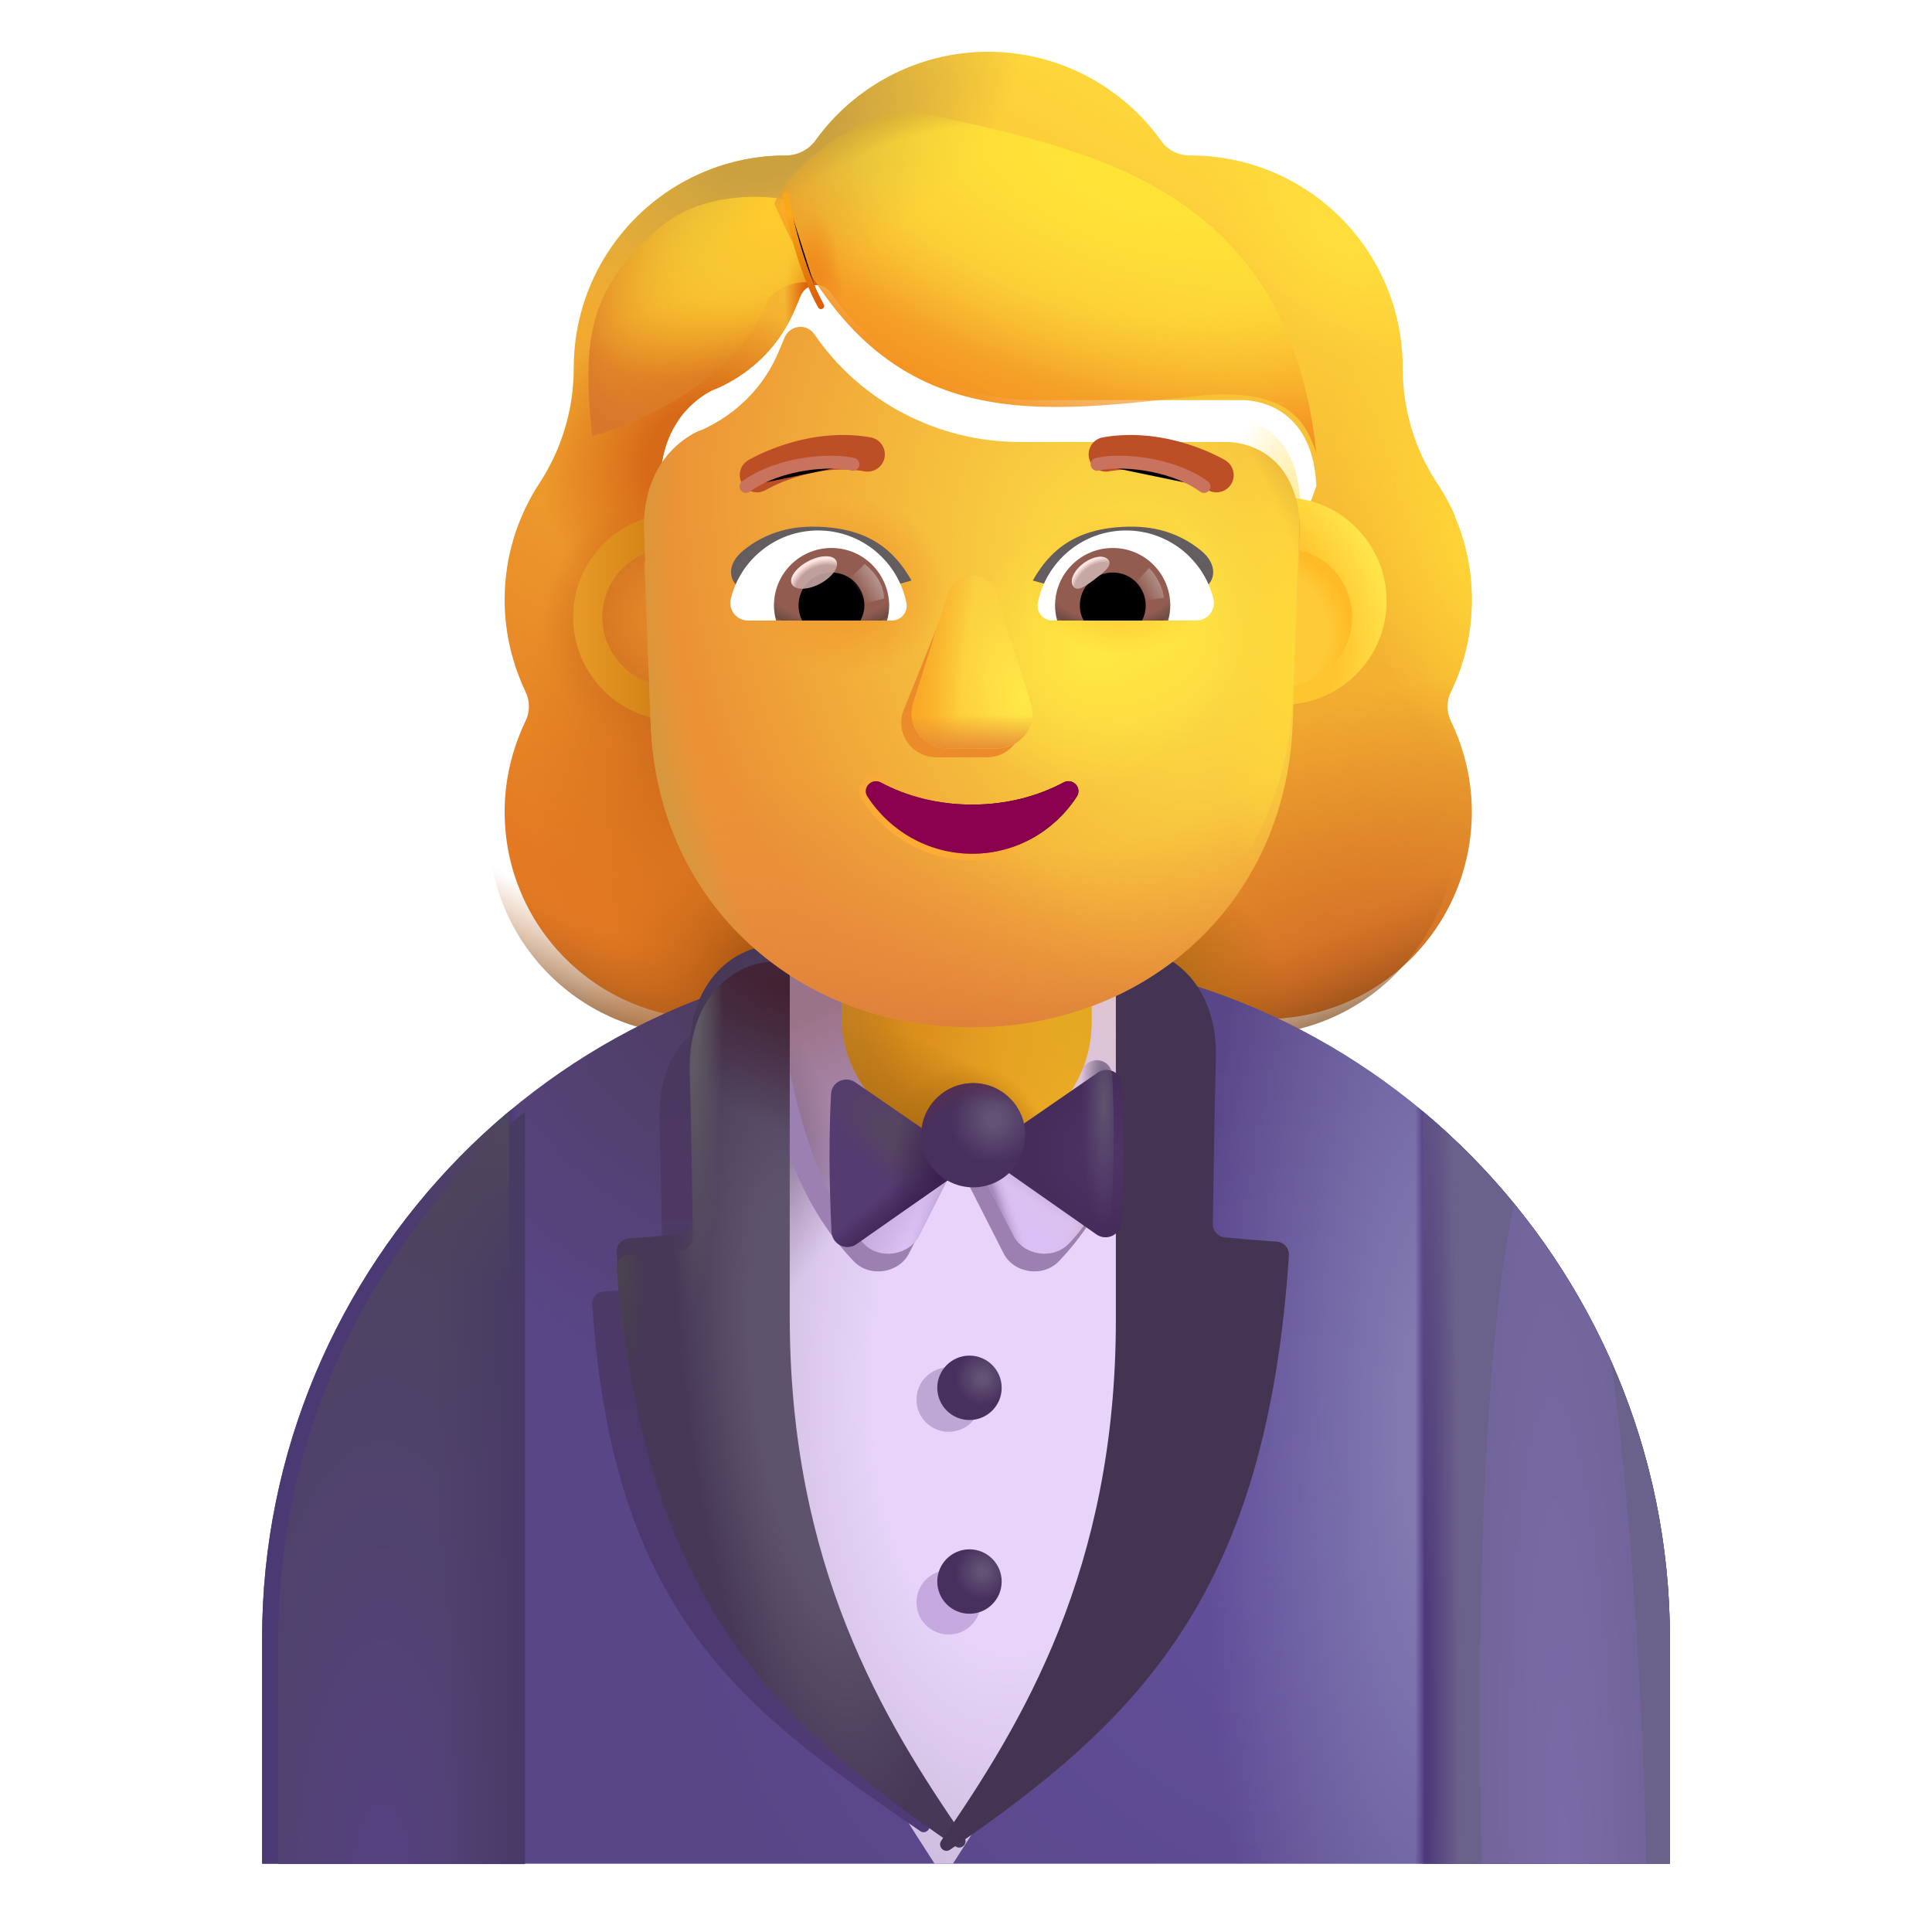 <svg viewBox="1 1 30 30" xmlns="http://www.w3.org/2000/svg">
<g filter="url(#filter0_i_4002_3321)">
<path fill-rule="evenodd" clip-rule="evenodd" d="M23.28 11.992C23.493 11.557 23.604 11.071 23.604 10.565C23.604 10.098 23.508 9.66 23.335 9.26H23.341C23.26 9.079 23.17 8.908 23.06 8.747L23.058 8.744C22.713 8.218 22.531 7.6 22.531 6.973V6.963C22.531 5.141 21.054 3.664 19.232 3.664C19.05 3.664 18.878 3.583 18.777 3.431C18.18 2.601 17.198 2.054 16.095 2.054C14.992 2.054 14.01 2.601 13.413 3.431C13.312 3.572 13.14 3.664 12.958 3.664C12.929 3.664 12.901 3.664 12.873 3.665C11.09 3.71 9.659 5.169 9.659 6.963V6.973C9.659 7.6 9.476 8.218 9.132 8.744L9.13 8.747C8.787 9.273 8.586 9.889 8.586 10.565C8.586 11.082 8.707 11.557 8.91 11.992C8.981 12.134 8.981 12.306 8.91 12.448C8.707 12.873 8.586 13.348 8.586 13.854C8.586 15.636 10.023 17.073 11.804 17.073H20.386C22.167 17.073 23.604 15.636 23.604 13.854C23.604 13.348 23.483 12.873 23.28 12.448C23.209 12.306 23.209 12.134 23.28 11.992ZM11.02 9.32H11.008L12.207 11.675C12.33 14.478 13.424 11.675 16.095 11.675C18.766 11.675 19.931 14.795 20.055 11.992L21.19 8.795C21.137 7.55 20.235 7.463 20.055 7.463H16.835C15.563 7.463 14.363 6.841 13.645 5.79C13.522 5.616 13.266 5.647 13.184 5.841L13.102 6.035C12.876 6.596 12.445 7.024 11.912 7.269C11.897 7.274 11.879 7.282 11.861 7.29C11.843 7.297 11.825 7.305 11.81 7.31C11.574 7.432 11.02 7.8 11 8.749L11.01 9.055L11.02 9.32Z" fill="url(#paint0_linear_4002_3321)"/>
<path fill-rule="evenodd" clip-rule="evenodd" d="M23.28 11.992C23.493 11.557 23.604 11.071 23.604 10.565C23.604 10.098 23.508 9.66 23.335 9.26H23.341C23.26 9.079 23.17 8.908 23.06 8.747L23.058 8.744C22.713 8.218 22.531 7.6 22.531 6.973V6.963C22.531 5.141 21.054 3.664 19.232 3.664C19.05 3.664 18.878 3.583 18.777 3.431C18.18 2.601 17.198 2.054 16.095 2.054C14.992 2.054 14.01 2.601 13.413 3.431C13.312 3.572 13.14 3.664 12.958 3.664C12.929 3.664 12.901 3.664 12.873 3.665C11.09 3.71 9.659 5.169 9.659 6.963V6.973C9.659 7.6 9.476 8.218 9.132 8.744L9.13 8.747C8.787 9.273 8.586 9.889 8.586 10.565C8.586 11.082 8.707 11.557 8.91 11.992C8.981 12.134 8.981 12.306 8.91 12.448C8.707 12.873 8.586 13.348 8.586 13.854C8.586 15.636 10.023 17.073 11.804 17.073H20.386C22.167 17.073 23.604 15.636 23.604 13.854C23.604 13.348 23.483 12.873 23.28 12.448C23.209 12.306 23.209 12.134 23.28 11.992ZM11.02 9.32H11.008L12.207 11.675C12.33 14.478 13.424 11.675 16.095 11.675C18.766 11.675 19.931 14.795 20.055 11.992L21.19 8.795C21.137 7.55 20.235 7.463 20.055 7.463H16.835C15.563 7.463 14.363 6.841 13.645 5.79C13.522 5.616 13.266 5.647 13.184 5.841L13.102 6.035C12.876 6.596 12.445 7.024 11.912 7.269C11.897 7.274 11.879 7.282 11.861 7.29C11.843 7.297 11.825 7.305 11.81 7.31C11.574 7.432 11.02 7.8 11 8.749L11.01 9.055L11.02 9.32Z" fill="url(#paint1_radial_4002_3321)"/>
<path fill-rule="evenodd" clip-rule="evenodd" d="M23.28 11.992C23.493 11.557 23.604 11.071 23.604 10.565C23.604 10.098 23.508 9.66 23.335 9.26H23.341C23.26 9.079 23.17 8.908 23.06 8.747L23.058 8.744C22.713 8.218 22.531 7.6 22.531 6.973V6.963C22.531 5.141 21.054 3.664 19.232 3.664C19.05 3.664 18.878 3.583 18.777 3.431C18.18 2.601 17.198 2.054 16.095 2.054C14.992 2.054 14.01 2.601 13.413 3.431C13.312 3.572 13.14 3.664 12.958 3.664C12.929 3.664 12.901 3.664 12.873 3.665C11.09 3.71 9.659 5.169 9.659 6.963V6.973C9.659 7.6 9.476 8.218 9.132 8.744L9.13 8.747C8.787 9.273 8.586 9.889 8.586 10.565C8.586 11.082 8.707 11.557 8.91 11.992C8.981 12.134 8.981 12.306 8.91 12.448C8.707 12.873 8.586 13.348 8.586 13.854C8.586 15.636 10.023 17.073 11.804 17.073H20.386C22.167 17.073 23.604 15.636 23.604 13.854C23.604 13.348 23.483 12.873 23.28 12.448C23.209 12.306 23.209 12.134 23.28 11.992ZM11.02 9.32H11.008L12.207 11.675C12.33 14.478 13.424 11.675 16.095 11.675C18.766 11.675 19.931 14.795 20.055 11.992L21.19 8.795C21.137 7.55 20.235 7.463 20.055 7.463H16.835C15.563 7.463 14.363 6.841 13.645 5.79C13.522 5.616 13.266 5.647 13.184 5.841L13.102 6.035C12.876 6.596 12.445 7.024 11.912 7.269C11.897 7.274 11.879 7.282 11.861 7.29C11.843 7.297 11.825 7.305 11.81 7.31C11.574 7.432 11.02 7.8 11 8.749L11.01 9.055L11.02 9.32Z" fill="url(#paint2_radial_4002_3321)"/>
<path fill-rule="evenodd" clip-rule="evenodd" d="M23.28 11.992C23.493 11.557 23.604 11.071 23.604 10.565C23.604 10.098 23.508 9.66 23.335 9.26H23.341C23.26 9.079 23.17 8.908 23.06 8.747L23.058 8.744C22.713 8.218 22.531 7.6 22.531 6.973V6.963C22.531 5.141 21.054 3.664 19.232 3.664C19.05 3.664 18.878 3.583 18.777 3.431C18.18 2.601 17.198 2.054 16.095 2.054C14.992 2.054 14.01 2.601 13.413 3.431C13.312 3.572 13.14 3.664 12.958 3.664C12.929 3.664 12.901 3.664 12.873 3.665C11.09 3.71 9.659 5.169 9.659 6.963V6.973C9.659 7.6 9.476 8.218 9.132 8.744L9.13 8.747C8.787 9.273 8.586 9.889 8.586 10.565C8.586 11.082 8.707 11.557 8.91 11.992C8.981 12.134 8.981 12.306 8.91 12.448C8.707 12.873 8.586 13.348 8.586 13.854C8.586 15.636 10.023 17.073 11.804 17.073H20.386C22.167 17.073 23.604 15.636 23.604 13.854C23.604 13.348 23.483 12.873 23.28 12.448C23.209 12.306 23.209 12.134 23.28 11.992ZM11.02 9.32H11.008L12.207 11.675C12.33 14.478 13.424 11.675 16.095 11.675C18.766 11.675 19.931 14.795 20.055 11.992L21.19 8.795C21.137 7.55 20.235 7.463 20.055 7.463H16.835C15.563 7.463 14.363 6.841 13.645 5.79C13.522 5.616 13.266 5.647 13.184 5.841L13.102 6.035C12.876 6.596 12.445 7.024 11.912 7.269C11.897 7.274 11.879 7.282 11.861 7.29C11.843 7.297 11.825 7.305 11.81 7.31C11.574 7.432 11.02 7.8 11 8.749L11.01 9.055L11.02 9.32Z" fill="url(#paint3_radial_4002_3321)"/>
<path fill-rule="evenodd" clip-rule="evenodd" d="M23.28 11.992C23.493 11.557 23.604 11.071 23.604 10.565C23.604 10.098 23.508 9.66 23.335 9.26H23.341C23.26 9.079 23.17 8.908 23.06 8.747L23.058 8.744C22.713 8.218 22.531 7.6 22.531 6.973V6.963C22.531 5.141 21.054 3.664 19.232 3.664C19.05 3.664 18.878 3.583 18.777 3.431C18.18 2.601 17.198 2.054 16.095 2.054C14.992 2.054 14.01 2.601 13.413 3.431C13.312 3.572 13.14 3.664 12.958 3.664C12.929 3.664 12.901 3.664 12.873 3.665C11.09 3.71 9.659 5.169 9.659 6.963V6.973C9.659 7.6 9.476 8.218 9.132 8.744L9.13 8.747C8.787 9.273 8.586 9.889 8.586 10.565C8.586 11.082 8.707 11.557 8.91 11.992C8.981 12.134 8.981 12.306 8.91 12.448C8.707 12.873 8.586 13.348 8.586 13.854C8.586 15.636 10.023 17.073 11.804 17.073H20.386C22.167 17.073 23.604 15.636 23.604 13.854C23.604 13.348 23.483 12.873 23.28 12.448C23.209 12.306 23.209 12.134 23.28 11.992ZM11.02 9.32H11.008L12.207 11.675C12.33 14.478 13.424 11.675 16.095 11.675C18.766 11.675 19.931 14.795 20.055 11.992L21.19 8.795C21.137 7.55 20.235 7.463 20.055 7.463H16.835C15.563 7.463 14.363 6.841 13.645 5.79C13.522 5.616 13.266 5.647 13.184 5.841L13.102 6.035C12.876 6.596 12.445 7.024 11.912 7.269C11.897 7.274 11.879 7.282 11.861 7.29C11.843 7.297 11.825 7.305 11.81 7.31C11.574 7.432 11.02 7.8 11 8.749L11.01 9.055L11.02 9.32Z" fill="url(#paint4_radial_4002_3321)"/>
<path fill-rule="evenodd" clip-rule="evenodd" d="M23.28 11.992C23.493 11.557 23.604 11.071 23.604 10.565C23.604 10.098 23.508 9.66 23.335 9.26H23.341C23.26 9.079 23.17 8.908 23.06 8.747L23.058 8.744C22.713 8.218 22.531 7.6 22.531 6.973V6.963C22.531 5.141 21.054 3.664 19.232 3.664C19.05 3.664 18.878 3.583 18.777 3.431C18.18 2.601 17.198 2.054 16.095 2.054C14.992 2.054 14.01 2.601 13.413 3.431C13.312 3.572 13.14 3.664 12.958 3.664C12.929 3.664 12.901 3.664 12.873 3.665C11.09 3.71 9.659 5.169 9.659 6.963V6.973C9.659 7.6 9.476 8.218 9.132 8.744L9.13 8.747C8.787 9.273 8.586 9.889 8.586 10.565C8.586 11.082 8.707 11.557 8.91 11.992C8.981 12.134 8.981 12.306 8.91 12.448C8.707 12.873 8.586 13.348 8.586 13.854C8.586 15.636 10.023 17.073 11.804 17.073H20.386C22.167 17.073 23.604 15.636 23.604 13.854C23.604 13.348 23.483 12.873 23.28 12.448C23.209 12.306 23.209 12.134 23.28 11.992ZM11.02 9.32H11.008L12.207 11.675C12.33 14.478 13.424 11.675 16.095 11.675C18.766 11.675 19.931 14.795 20.055 11.992L21.19 8.795C21.137 7.55 20.235 7.463 20.055 7.463H16.835C15.563 7.463 14.363 6.841 13.645 5.79C13.522 5.616 13.266 5.647 13.184 5.841L13.102 6.035C12.876 6.596 12.445 7.024 11.912 7.269C11.897 7.274 11.879 7.282 11.861 7.29C11.843 7.297 11.825 7.305 11.81 7.31C11.574 7.432 11.02 7.8 11 8.749L11.01 9.055L11.02 9.32Z" fill="url(#paint5_radial_4002_3321)"/>
<path fill-rule="evenodd" clip-rule="evenodd" d="M23.28 11.992C23.493 11.557 23.604 11.071 23.604 10.565C23.604 10.098 23.508 9.66 23.335 9.26H23.341C23.26 9.079 23.17 8.908 23.06 8.747L23.058 8.744C22.713 8.218 22.531 7.6 22.531 6.973V6.963C22.531 5.141 21.054 3.664 19.232 3.664C19.05 3.664 18.878 3.583 18.777 3.431C18.18 2.601 17.198 2.054 16.095 2.054C14.992 2.054 14.01 2.601 13.413 3.431C13.312 3.572 13.14 3.664 12.958 3.664C12.929 3.664 12.901 3.664 12.873 3.665C11.09 3.71 9.659 5.169 9.659 6.963V6.973C9.659 7.6 9.476 8.218 9.132 8.744L9.13 8.747C8.787 9.273 8.586 9.889 8.586 10.565C8.586 11.082 8.707 11.557 8.91 11.992C8.981 12.134 8.981 12.306 8.91 12.448C8.707 12.873 8.586 13.348 8.586 13.854C8.586 15.636 10.023 17.073 11.804 17.073H20.386C22.167 17.073 23.604 15.636 23.604 13.854C23.604 13.348 23.483 12.873 23.28 12.448C23.209 12.306 23.209 12.134 23.28 11.992ZM11.02 9.32H11.008L12.207 11.675C12.33 14.478 13.424 11.675 16.095 11.675C18.766 11.675 19.931 14.795 20.055 11.992L21.19 8.795C21.137 7.55 20.235 7.463 20.055 7.463H16.835C15.563 7.463 14.363 6.841 13.645 5.79C13.522 5.616 13.266 5.647 13.184 5.841L13.102 6.035C12.876 6.596 12.445 7.024 11.912 7.269C11.897 7.274 11.879 7.282 11.861 7.29C11.843 7.297 11.825 7.305 11.81 7.31C11.574 7.432 11.02 7.8 11 8.749L11.01 9.055L11.02 9.32Z" fill="url(#paint6_radial_4002_3321)"/>
<path fill-rule="evenodd" clip-rule="evenodd" d="M23.28 11.992C23.493 11.557 23.604 11.071 23.604 10.565C23.604 10.098 23.508 9.66 23.335 9.26H23.341C23.26 9.079 23.17 8.908 23.06 8.747L23.058 8.744C22.713 8.218 22.531 7.6 22.531 6.973V6.963C22.531 5.141 21.054 3.664 19.232 3.664C19.05 3.664 18.878 3.583 18.777 3.431C18.18 2.601 17.198 2.054 16.095 2.054C14.992 2.054 14.01 2.601 13.413 3.431C13.312 3.572 13.14 3.664 12.958 3.664C12.929 3.664 12.901 3.664 12.873 3.665C11.09 3.71 9.659 5.169 9.659 6.963V6.973C9.659 7.6 9.476 8.218 9.132 8.744L9.13 8.747C8.787 9.273 8.586 9.889 8.586 10.565C8.586 11.082 8.707 11.557 8.91 11.992C8.981 12.134 8.981 12.306 8.91 12.448C8.707 12.873 8.586 13.348 8.586 13.854C8.586 15.636 10.023 17.073 11.804 17.073H20.386C22.167 17.073 23.604 15.636 23.604 13.854C23.604 13.348 23.483 12.873 23.28 12.448C23.209 12.306 23.209 12.134 23.28 11.992ZM11.02 9.32H11.008L12.207 11.675C12.33 14.478 13.424 11.675 16.095 11.675C18.766 11.675 19.931 14.795 20.055 11.992L21.19 8.795C21.137 7.55 20.235 7.463 20.055 7.463H16.835C15.563 7.463 14.363 6.841 13.645 5.79C13.522 5.616 13.266 5.647 13.184 5.841L13.102 6.035C12.876 6.596 12.445 7.024 11.912 7.269C11.897 7.274 11.879 7.282 11.861 7.29C11.843 7.297 11.825 7.305 11.81 7.31C11.574 7.432 11.02 7.8 11 8.749L11.01 9.055L11.02 9.32Z" fill="url(#paint7_radial_4002_3321)"/>
<path fill-rule="evenodd" clip-rule="evenodd" d="M23.28 11.992C23.493 11.557 23.604 11.071 23.604 10.565C23.604 10.098 23.508 9.66 23.335 9.26H23.341C23.26 9.079 23.17 8.908 23.06 8.747L23.058 8.744C22.713 8.218 22.531 7.6 22.531 6.973V6.963C22.531 5.141 21.054 3.664 19.232 3.664C19.05 3.664 18.878 3.583 18.777 3.431C18.18 2.601 17.198 2.054 16.095 2.054C14.992 2.054 14.01 2.601 13.413 3.431C13.312 3.572 13.14 3.664 12.958 3.664C12.929 3.664 12.901 3.664 12.873 3.665C11.09 3.71 9.659 5.169 9.659 6.963V6.973C9.659 7.6 9.476 8.218 9.132 8.744L9.13 8.747C8.787 9.273 8.586 9.889 8.586 10.565C8.586 11.082 8.707 11.557 8.91 11.992C8.981 12.134 8.981 12.306 8.91 12.448C8.707 12.873 8.586 13.348 8.586 13.854C8.586 15.636 10.023 17.073 11.804 17.073H20.386C22.167 17.073 23.604 15.636 23.604 13.854C23.604 13.348 23.483 12.873 23.28 12.448C23.209 12.306 23.209 12.134 23.28 11.992ZM11.02 9.32H11.008L12.207 11.675C12.33 14.478 13.424 11.675 16.095 11.675C18.766 11.675 19.931 14.795 20.055 11.992L21.19 8.795C21.137 7.55 20.235 7.463 20.055 7.463H16.835C15.563 7.463 14.363 6.841 13.645 5.79C13.522 5.616 13.266 5.647 13.184 5.841L13.102 6.035C12.876 6.596 12.445 7.024 11.912 7.269C11.897 7.274 11.879 7.282 11.861 7.29C11.843 7.297 11.825 7.305 11.81 7.31C11.574 7.432 11.02 7.8 11 8.749L11.01 9.055L11.02 9.32Z" fill="url(#paint8_radial_4002_3321)"/>
</g>
<path fill-rule="evenodd" clip-rule="evenodd" d="M23.28 11.992C23.493 11.557 23.604 11.071 23.604 10.565C23.604 10.098 23.508 9.66 23.335 9.26H23.341C23.26 9.079 23.17 8.908 23.06 8.747L23.058 8.744C22.713 8.218 22.531 7.6 22.531 6.973V6.963C22.531 5.141 21.054 3.664 19.232 3.664C19.05 3.664 18.878 3.583 18.777 3.431C18.18 2.601 17.198 2.054 16.095 2.054C14.992 2.054 14.01 2.601 13.413 3.431C13.312 3.572 13.14 3.664 12.958 3.664C12.929 3.664 12.901 3.664 12.873 3.665C11.09 3.71 9.659 5.169 9.659 6.963V6.973C9.659 7.6 9.476 8.218 9.132 8.744L9.13 8.747C8.787 9.273 8.586 9.889 8.586 10.565C8.586 11.082 8.707 11.557 8.91 11.992C8.981 12.134 8.981 12.306 8.91 12.448C8.707 12.873 8.586 13.348 8.586 13.854C8.586 15.636 10.023 17.073 11.804 17.073H20.386C22.167 17.073 23.604 15.636 23.604 13.854C23.604 13.348 23.483 12.873 23.28 12.448C23.209 12.306 23.209 12.134 23.28 11.992ZM11.02 9.32H11.008L12.207 11.675C12.33 14.478 13.424 11.675 16.095 11.675C18.766 11.675 19.931 14.795 20.055 11.992L21.19 8.795C21.137 7.55 20.235 7.463 20.055 7.463H16.835C15.563 7.463 14.363 6.841 13.645 5.79C13.522 5.616 13.266 5.647 13.184 5.841L13.102 6.035C12.876 6.596 12.445 7.024 11.912 7.269C11.897 7.274 11.879 7.282 11.861 7.29C11.843 7.297 11.825 7.305 11.81 7.31C11.574 7.432 11.02 7.8 11 8.749L11.01 9.055L11.02 9.32Z" fill="url(#paint9_radial_4002_3321)"/>
<path fill-rule="evenodd" clip-rule="evenodd" d="M23.28 11.992C23.493 11.557 23.604 11.071 23.604 10.565C23.604 10.098 23.508 9.66 23.335 9.26H23.341C23.26 9.079 23.17 8.908 23.06 8.747L23.058 8.744C22.713 8.218 22.531 7.6 22.531 6.973V6.963C22.531 5.141 21.054 3.664 19.232 3.664C19.05 3.664 18.878 3.583 18.777 3.431C18.18 2.601 17.198 2.054 16.095 2.054C14.992 2.054 14.01 2.601 13.413 3.431C13.312 3.572 13.14 3.664 12.958 3.664C12.929 3.664 12.901 3.664 12.873 3.665C11.09 3.71 9.659 5.169 9.659 6.963V6.973C9.659 7.6 9.476 8.218 9.132 8.744L9.13 8.747C8.787 9.273 8.586 9.889 8.586 10.565C8.586 11.082 8.707 11.557 8.91 11.992C8.981 12.134 8.981 12.306 8.91 12.448C8.707 12.873 8.586 13.348 8.586 13.854C8.586 15.636 10.023 17.073 11.804 17.073H20.386C22.167 17.073 23.604 15.636 23.604 13.854C23.604 13.348 23.483 12.873 23.28 12.448C23.209 12.306 23.209 12.134 23.28 11.992ZM11.02 9.32H11.008L12.207 11.675C12.33 14.478 13.424 11.675 16.095 11.675C18.766 11.675 19.931 14.795 20.055 11.992L21.19 8.795C21.137 7.55 20.235 7.463 20.055 7.463H16.835C15.563 7.463 14.363 6.841 13.645 5.79C13.522 5.616 13.266 5.647 13.184 5.841L13.102 6.035C12.876 6.596 12.445 7.024 11.912 7.269C11.897 7.274 11.879 7.282 11.861 7.29C11.843 7.297 11.825 7.305 11.81 7.31C11.574 7.432 11.02 7.8 11 8.749L11.01 9.055L11.02 9.32Z" fill="url(#paint10_radial_4002_3321)"/>
<path fill-rule="evenodd" clip-rule="evenodd" d="M23.28 11.992C23.493 11.557 23.604 11.071 23.604 10.565C23.604 10.098 23.508 9.66 23.335 9.26H23.341C23.26 9.079 23.17 8.908 23.06 8.747L23.058 8.744C22.713 8.218 22.531 7.6 22.531 6.973V6.963C22.531 5.141 21.054 3.664 19.232 3.664C19.05 3.664 18.878 3.583 18.777 3.431C18.18 2.601 17.198 2.054 16.095 2.054C14.992 2.054 14.01 2.601 13.413 3.431C13.312 3.572 13.14 3.664 12.958 3.664C12.929 3.664 12.901 3.664 12.873 3.665C11.09 3.71 9.659 5.169 9.659 6.963V6.973C9.659 7.6 9.476 8.218 9.132 8.744L9.13 8.747C8.787 9.273 8.586 9.889 8.586 10.565C8.586 11.082 8.707 11.557 8.91 11.992C8.981 12.134 8.981 12.306 8.91 12.448C8.707 12.873 8.586 13.348 8.586 13.854C8.586 15.636 10.023 17.073 11.804 17.073H20.386C22.167 17.073 23.604 15.636 23.604 13.854C23.604 13.348 23.483 12.873 23.28 12.448C23.209 12.306 23.209 12.134 23.28 11.992ZM11.02 9.32H11.008L12.207 11.675C12.33 14.478 13.424 11.675 16.095 11.675C18.766 11.675 19.931 14.795 20.055 11.992L21.19 8.795C21.137 7.55 20.235 7.463 20.055 7.463H16.835C15.563 7.463 14.363 6.841 13.645 5.79C13.522 5.616 13.266 5.647 13.184 5.841L13.102 6.035C12.876 6.596 12.445 7.024 11.912 7.269C11.897 7.274 11.879 7.282 11.861 7.29C11.843 7.297 11.825 7.305 11.81 7.31C11.574 7.432 11.02 7.8 11 8.749L11.01 9.055L11.02 9.32Z" fill="url(#paint11_radial_4002_3321)"/>
<path d="M5.07 26.442C5.07 20.646 9.771 15.822 15.57 15.822H16.43C22.229 15.822 26.93 20.646 26.93 26.442V29.939H5.07V26.442Z" fill="url(#paint12_radial_4002_3321)"/>
<path d="M5.07 26.442C5.07 20.646 9.771 15.822 15.57 15.822H16.43C22.229 15.822 26.93 20.646 26.93 26.442V29.939H5.07V26.442Z" fill="url(#paint13_radial_4002_3321)"/>
<path d="M5.07 26.442C5.07 20.646 9.771 15.822 15.57 15.822H16.43C22.229 15.822 26.93 20.646 26.93 26.442V29.939H5.07V26.442Z" fill="url(#paint14_radial_4002_3321)"/>
<path d="M5.07 26.442C5.07 20.646 9.771 15.822 15.57 15.822H16.43C22.229 15.822 26.93 20.646 26.93 26.442V29.939H5.07V26.442Z" fill="url(#paint15_linear_4002_3321)"/>
<path d="M5.07 26.442C5.07 20.646 9.771 15.822 15.57 15.822H16.43C22.229 15.822 26.93 20.646 26.93 26.442V29.939H5.07V26.442Z" fill="url(#paint16_linear_4002_3321)"/>
<path d="M23.099 18.262C25.439 20.222 26.93 23.178 26.93 26.443V29.939H23.099V18.262Z" fill="url(#paint17_radial_4002_3321)"/>
<path d="M23.099 18.262C25.439 20.222 26.93 23.178 26.93 26.443V29.939H23.099V18.262Z" fill="url(#paint18_radial_4002_3321)"/>
<g filter="url(#filter1_i_4002_3321)">
<path d="M8.901 18.262C6.562 20.223 5.07 23.181 5.07 26.448V29.945H8.901V18.262Z" fill="url(#paint19_radial_4002_3321)"/>
<path d="M8.901 18.262C6.562 20.223 5.07 23.181 5.07 26.448V29.945H8.901V18.262Z" fill="url(#paint20_linear_4002_3321)"/>
</g>
<path d="M8.901 18.262C6.562 20.222 5.07 23.178 5.07 26.443V29.939H8.901V18.262Z" fill="url(#paint21_radial_4002_3321)"/>
<g filter="url(#filter2_i_4002_3321)">
<path d="M18.767 16.089C18.015 15.915 17.233 15.822 16.43 15.822H15.57C14.775 15.822 14.002 15.913 13.258 16.084V21.506C13.258 25.681 14.322 27.478 15.912 29.939H16.197C17.787 27.478 18.767 25.681 18.767 21.506V16.089Z" fill="url(#paint22_radial_4002_3321)"/>
<path d="M18.767 16.089C18.015 15.915 17.233 15.822 16.43 15.822H15.57C14.775 15.822 14.002 15.913 13.258 16.084V21.506C13.258 25.681 14.322 27.478 15.912 29.939H16.197C17.787 27.478 18.767 25.681 18.767 21.506V16.089Z" fill="url(#paint23_radial_4002_3321)"/>
</g>
<g filter="url(#filter3_f_4002_3321)">
<path fill-rule="evenodd" clip-rule="evenodd" d="M12.889 16.713C12.852 17.538 13.07 19.349 14.256 20.584C14.511 20.85 14.971 20.764 15.119 20.455L15.85 19.02L16.58 20.455C16.729 20.764 17.188 20.85 17.443 20.584C18.629 19.349 18.847 17.538 18.811 16.713H15.857H15.842H12.889Z" fill="#9C80B1"/>
</g>
<path d="M14.411 20.31C13.225 19.075 13.043 16.056 13.043 16.056C13.724 15.697 14.591 15.65 14.591 15.65L16.012 16.439L16.047 18.661L15.274 20.181C15.126 20.489 14.666 20.575 14.411 20.31Z" fill="url(#paint24_linear_4002_3321)"/>
<path d="M14.411 20.31C13.225 19.075 13.043 16.056 13.043 16.056C13.724 15.697 14.591 15.65 14.591 15.65L16.012 16.439L16.047 18.661L15.274 20.181C15.126 20.489 14.666 20.575 14.411 20.31Z" fill="url(#paint25_radial_4002_3321)"/>
<path d="M14.411 20.31C13.225 19.075 13.043 16.056 13.043 16.056C13.724 15.697 14.591 15.65 14.591 15.65L16.012 16.439L16.047 18.661L15.274 20.181C15.126 20.489 14.666 20.575 14.411 20.31Z" fill="url(#paint26_radial_4002_3321)"/>
<path d="M14.411 20.31C13.225 19.075 13.043 16.056 13.043 16.056C13.724 15.697 14.591 15.65 14.591 15.65L16.012 16.439L16.047 18.661L15.274 20.181C15.126 20.489 14.666 20.575 14.411 20.31Z" fill="url(#paint27_linear_4002_3321)"/>
<path d="M17.598 20.31C18.784 19.075 18.966 16.056 18.966 16.056C18.285 15.697 17.418 15.65 17.418 15.65L15.997 16.439L15.961 18.661L16.735 20.181C16.883 20.489 17.343 20.575 17.598 20.31Z" fill="url(#paint28_linear_4002_3321)"/>
<path d="M17.598 20.31C18.784 19.075 18.966 16.056 18.966 16.056C18.285 15.697 17.418 15.65 17.418 15.65L15.997 16.439L15.961 18.661L16.735 20.181C16.883 20.489 17.343 20.575 17.598 20.31Z" fill="url(#paint29_radial_4002_3321)"/>
<path d="M17.598 20.31C18.784 19.075 18.966 16.056 18.966 16.056C18.285 15.697 17.418 15.65 17.418 15.65L15.997 16.439L15.961 18.661L16.735 20.181C16.883 20.489 17.343 20.575 17.598 20.31Z" fill="url(#paint30_radial_4002_3321)"/>
<path d="M17.598 20.31C18.784 19.075 18.966 16.056 18.966 16.056C18.285 15.697 17.418 15.65 17.418 15.65L15.997 16.439L15.961 18.661L16.735 20.181C16.883 20.489 17.343 20.575 17.598 20.31Z" fill="url(#paint31_linear_4002_3321)"/>
<g filter="url(#filter4_f_4002_3321)">
<path d="M11.242 18.373C11.213 17.362 11.791 16.953 12.061 16.871L12.678 16.806V22.178C12.678 25.753 12.917 26.841 15.411 29.299C15.415 29.303 15.419 29.308 15.422 29.314C15.469 29.396 15.372 29.49 15.29 29.434C12.54 27.553 10.514 26.079 10.196 21.254C10.189 21.152 10.268 21.062 10.37 21.056C10.667 21.037 10.93 21.012 11.117 20.995C11.215 20.986 11.29 20.903 11.288 20.804C11.278 20.273 11.267 19.272 11.242 18.373Z" fill="url(#paint32_linear_4002_3321)"/>
</g>
<g filter="url(#filter5_ii_4002_3321)">
<path d="M11.709 17.576C11.709 16.298 12.642 15.802 13.263 15.958V21.695C13.263 25.569 14.716 27.957 15.975 29.782C16.038 29.874 15.928 29.984 15.837 29.921C12.86 27.885 10.921 25.918 10.576 20.695C10.569 20.584 10.654 20.487 10.765 20.48C11.086 20.459 11.371 20.433 11.573 20.414C11.68 20.404 11.761 20.314 11.759 20.207C11.748 19.633 11.736 18.549 11.709 17.576Z" fill="url(#paint33_radial_4002_3321)"/>
</g>
<path d="M11.709 17.576C11.709 16.298 12.642 15.802 13.263 15.958V21.695C13.263 25.569 14.716 27.957 15.975 29.782C16.038 29.874 15.928 29.984 15.837 29.921C12.86 27.885 10.921 25.918 10.576 20.695C10.569 20.584 10.654 20.487 10.765 20.48C11.086 20.459 11.371 20.433 11.573 20.414C11.68 20.404 11.761 20.314 11.759 20.207C11.748 19.633 11.736 18.549 11.709 17.576Z" fill="url(#paint34_radial_4002_3321)"/>
<path d="M11.709 17.576C11.709 16.298 12.642 15.802 13.263 15.958V21.695C13.263 25.569 14.716 27.957 15.975 29.782C16.038 29.874 15.928 29.984 15.837 29.921C12.86 27.885 10.921 25.918 10.576 20.695C10.569 20.584 10.654 20.487 10.765 20.48C11.086 20.459 11.371 20.433 11.573 20.414C11.68 20.404 11.761 20.314 11.759 20.207C11.748 19.633 11.736 18.549 11.709 17.576Z" fill="url(#paint35_radial_4002_3321)"/>
<path d="M11.709 17.576C11.709 16.298 12.642 15.802 13.263 15.958V21.695C13.263 25.569 14.716 27.957 15.975 29.782C16.038 29.874 15.928 29.984 15.837 29.921C12.86 27.885 10.921 25.918 10.576 20.695C10.569 20.584 10.654 20.487 10.765 20.48C11.086 20.459 11.371 20.433 11.573 20.414C11.68 20.404 11.761 20.314 11.759 20.207C11.748 19.633 11.736 18.549 11.709 17.576Z" fill="url(#paint36_radial_4002_3321)"/>
<g filter="url(#filter6_iii_4002_3321)">
<path d="M20.332 17.576C20.332 16.298 19.399 15.802 18.777 15.958V21.695C18.777 25.569 17.325 27.957 16.066 29.782C16.003 29.874 16.113 29.984 16.204 29.921C19.18 27.885 21.119 25.918 21.464 20.695C21.472 20.584 21.387 20.487 21.276 20.48C20.955 20.459 20.67 20.433 20.467 20.414C20.361 20.404 20.28 20.314 20.282 20.207C20.293 19.633 20.305 18.549 20.332 17.576Z" fill="#443452"/>
</g>
<g filter="url(#filter7_f_4002_3321)">
<circle cx="15.731" cy="25.881" r="0.5" fill="#C5A9DF"/>
</g>
<g filter="url(#filter8_f_4002_3321)">
<circle cx="15.731" cy="22.733" r="0.5" fill="#BFA7D5"/>
</g>
<g filter="url(#filter9_i_4002_3321)">
<circle cx="16.004" cy="25.608" r="0.5" fill="url(#paint37_radial_4002_3321)"/>
</g>
<g filter="url(#filter10_i_4002_3321)">
<circle cx="16.004" cy="22.6" r="0.5" fill="url(#paint38_radial_4002_3321)"/>
</g>
<rect x="14.075" y="12.681" width="3.875" height="6.133" rx="1.938" fill="url(#paint39_linear_4002_3321)"/>
<rect x="14.075" y="12.681" width="3.875" height="6.133" rx="1.938" fill="url(#paint40_linear_4002_3321)"/>
<rect x="14.075" y="12.681" width="3.875" height="6.133" rx="1.938" fill="url(#paint41_radial_4002_3321)"/>
<rect x="14.075" y="12.681" width="3.875" height="6.133" rx="1.938" fill="url(#paint42_radial_4002_3321)"/>
<rect x="14.075" y="12.681" width="3.875" height="6.133" rx="1.938" fill="url(#paint43_radial_4002_3321)"/>
<g filter="url(#filter11_ii_4002_3321)">
<path d="M17.892 17.508L16.079 18.759L17.874 20.017C18.033 20.129 18.252 20.024 18.262 19.83C18.303 19.039 18.303 18.261 18.27 17.686C18.258 17.498 18.047 17.4 17.892 17.508Z" fill="url(#paint44_radial_4002_3321)"/>
</g>
<path d="M17.892 17.508L16.079 18.759L17.874 20.017C18.033 20.129 18.252 20.024 18.262 19.83C18.303 19.039 18.303 18.261 18.27 17.686C18.258 17.498 18.047 17.4 17.892 17.508Z" fill="url(#paint45_radial_4002_3321)"/>
<g filter="url(#filter12_i_4002_3321)">
<path d="M14.133 17.508L15.946 18.759L14.151 20.017C13.992 20.129 13.772 20.024 13.762 19.83C13.722 19.039 13.722 18.261 13.755 17.686C13.766 17.498 13.977 17.4 14.133 17.508Z" fill="#543B70"/>
<path d="M14.133 17.508L15.946 18.759L14.151 20.017C13.992 20.129 13.772 20.024 13.762 19.83C13.722 19.039 13.722 18.261 13.755 17.686C13.766 17.498 13.977 17.4 14.133 17.508Z" fill="url(#paint46_linear_4002_3321)"/>
<path d="M14.133 17.508L15.946 18.759L14.151 20.017C13.992 20.129 13.772 20.024 13.762 19.83C13.722 19.039 13.722 18.261 13.755 17.686C13.766 17.498 13.977 17.4 14.133 17.508Z" fill="url(#paint47_radial_4002_3321)"/>
<path d="M14.133 17.508L15.946 18.759L14.151 20.017C13.992 20.129 13.772 20.024 13.762 19.83C13.722 19.039 13.722 18.261 13.755 17.686C13.766 17.498 13.977 17.4 14.133 17.508Z" fill="url(#paint48_radial_4002_3321)"/>
</g>
<g filter="url(#filter13_i_4002_3321)">
<circle cx="16.012" cy="18.728" r="0.809" fill="url(#paint49_radial_4002_3321)"/>
<circle cx="16.012" cy="18.728" r="0.809" fill="url(#paint50_radial_4002_3321)"/>
</g>
<g filter="url(#filter14_i_4002_3321)">
<path d="M11.409 12.192C12.298 12.192 13.018 11.471 13.018 10.582C13.018 9.694 12.298 8.973 11.409 8.973C10.521 8.973 9.8 9.694 9.8 10.582C9.8 11.471 10.521 12.192 11.409 12.192Z" fill="url(#paint51_linear_4002_3321)"/>
</g>
<g filter="url(#filter15_i_4002_3321)">
<path d="M20.922 12.192C21.811 12.192 22.531 11.471 22.531 10.582C22.531 9.694 21.811 8.973 20.922 8.973C20.034 8.973 19.313 9.694 19.313 10.582C19.313 11.471 20.034 12.192 20.922 12.192Z" fill="url(#paint52_radial_4002_3321)"/>
</g>
<g filter="url(#filter16_f_4002_3321)">
<path d="M20.922 11.657C21.515 11.657 21.996 11.176 21.996 10.583C21.996 9.989 21.515 9.509 20.922 9.509C20.329 9.509 19.848 9.989 19.848 10.583C19.848 11.176 20.329 11.657 20.922 11.657Z" fill="#FFCA38"/>
<path d="M20.922 11.657C21.515 11.657 21.996 11.176 21.996 10.583C21.996 9.989 21.515 9.509 20.922 9.509C20.329 9.509 19.848 9.989 19.848 10.583C19.848 11.176 20.329 11.657 20.922 11.657Z" fill="url(#paint53_radial_4002_3321)"/>
</g>
<g filter="url(#filter17_f_4002_3321)">
<path d="M11.429 11.657C12.022 11.657 12.503 11.176 12.503 10.583C12.503 9.989 12.022 9.509 11.429 9.509C10.835 9.509 10.354 9.989 10.354 10.583C10.354 11.176 10.835 11.657 11.429 11.657Z" fill="#E28527"/>
<path d="M11.429 11.657C12.022 11.657 12.503 11.176 12.503 10.583C12.503 9.989 12.022 9.509 11.429 9.509C10.835 9.509 10.354 9.989 10.354 10.583C10.354 11.176 10.835 11.657 11.429 11.657Z" fill="url(#paint54_radial_4002_3321)"/>
</g>
<g filter="url(#filter18_i_4002_3321)">
<path d="M11.008 9.32H11.02L11.01 9.054L10.999 8.748C11.02 7.799 11.574 7.432 11.81 7.31C11.825 7.305 11.843 7.297 11.861 7.289C11.879 7.282 11.897 7.274 11.912 7.269C12.445 7.024 12.876 6.596 13.102 6.034L13.184 5.84C13.266 5.647 13.522 5.616 13.645 5.789C14.363 6.84 15.563 7.463 16.834 7.463H20.055C20.235 7.463 21.137 7.55 21.19 8.795L21.072 11.868C20.948 14.671 18.76 16.552 16.088 16.552C13.417 16.552 11.228 14.671 11.105 11.868L11.008 9.32Z" fill="url(#paint55_radial_4002_3321)"/>
<path d="M11.008 9.32H11.02L11.01 9.054L10.999 8.748C11.02 7.799 11.574 7.432 11.81 7.31C11.825 7.305 11.843 7.297 11.861 7.289C11.879 7.282 11.897 7.274 11.912 7.269C12.445 7.024 12.876 6.596 13.102 6.034L13.184 5.84C13.266 5.647 13.522 5.616 13.645 5.789C14.363 6.84 15.563 7.463 16.834 7.463H20.055C20.235 7.463 21.137 7.55 21.19 8.795L21.072 11.868C20.948 14.671 18.76 16.552 16.088 16.552C13.417 16.552 11.228 14.671 11.105 11.868L11.008 9.32Z" fill="url(#paint56_radial_4002_3321)"/>
<path d="M11.008 9.32H11.02L11.01 9.054L10.999 8.748C11.02 7.799 11.574 7.432 11.81 7.31C11.825 7.305 11.843 7.297 11.861 7.289C11.879 7.282 11.897 7.274 11.912 7.269C12.445 7.024 12.876 6.596 13.102 6.034L13.184 5.84C13.266 5.647 13.522 5.616 13.645 5.789C14.363 6.84 15.563 7.463 16.834 7.463H20.055C20.235 7.463 21.137 7.55 21.19 8.795L21.072 11.868C20.948 14.671 18.76 16.552 16.088 16.552C13.417 16.552 11.228 14.671 11.105 11.868L11.008 9.32Z" fill="url(#paint57_radial_4002_3321)"/>
<path d="M11.008 9.32H11.02L11.01 9.054L10.999 8.748C11.02 7.799 11.574 7.432 11.81 7.31C11.825 7.305 11.843 7.297 11.861 7.289C11.879 7.282 11.897 7.274 11.912 7.269C12.445 7.024 12.876 6.596 13.102 6.034L13.184 5.84C13.266 5.647 13.522 5.616 13.645 5.789C14.363 6.84 15.563 7.463 16.834 7.463H20.055C20.235 7.463 21.137 7.55 21.19 8.795L21.072 11.868C20.948 14.671 18.76 16.552 16.088 16.552C13.417 16.552 11.228 14.671 11.105 11.868L11.008 9.32Z" fill="url(#paint58_radial_4002_3321)"/>
<path d="M11.008 9.32H11.02L11.01 9.054L10.999 8.748C11.02 7.799 11.574 7.432 11.81 7.31C11.825 7.305 11.843 7.297 11.861 7.289C11.879 7.282 11.897 7.274 11.912 7.269C12.445 7.024 12.876 6.596 13.102 6.034L13.184 5.84C13.266 5.647 13.522 5.616 13.645 5.789C14.363 6.84 15.563 7.463 16.834 7.463H20.055C20.235 7.463 21.137 7.55 21.19 8.795L21.072 11.868C20.948 14.671 18.76 16.552 16.088 16.552C13.417 16.552 11.228 14.671 11.105 11.868L11.008 9.32Z" fill="url(#paint59_radial_4002_3321)"/>
<path d="M11.008 9.32H11.02L11.01 9.054L10.999 8.748C11.02 7.799 11.574 7.432 11.81 7.31C11.825 7.305 11.843 7.297 11.861 7.289C11.879 7.282 11.897 7.274 11.912 7.269C12.445 7.024 12.876 6.596 13.102 6.034L13.184 5.84C13.266 5.647 13.522 5.616 13.645 5.789C14.363 6.84 15.563 7.463 16.834 7.463H20.055C20.235 7.463 21.137 7.55 21.19 8.795L21.072 11.868C20.948 14.671 18.76 16.552 16.088 16.552C13.417 16.552 11.228 14.671 11.105 11.868L11.008 9.32Z" fill="url(#paint60_radial_4002_3321)"/>
<path d="M11.008 9.32H11.02L11.01 9.054L10.999 8.748C11.02 7.799 11.574 7.432 11.81 7.31C11.825 7.305 11.843 7.297 11.861 7.289C11.879 7.282 11.897 7.274 11.912 7.269C12.445 7.024 12.876 6.596 13.102 6.034L13.184 5.84C13.266 5.647 13.522 5.616 13.645 5.789C14.363 6.84 15.563 7.463 16.834 7.463H20.055C20.235 7.463 21.137 7.55 21.19 8.795L21.072 11.868C20.948 14.671 18.76 16.552 16.088 16.552C13.417 16.552 11.228 14.671 11.105 11.868L11.008 9.32Z" fill="url(#paint61_radial_4002_3321)"/>
</g>
<path d="M11.008 9.32H11.02L11.01 9.054L10.999 8.748C11.02 7.799 11.574 7.432 11.81 7.31C11.825 7.305 11.843 7.297 11.861 7.289C11.879 7.282 11.897 7.274 11.912 7.269C12.445 7.024 12.876 6.596 13.102 6.034L13.184 5.84C13.266 5.647 13.522 5.616 13.645 5.789C14.363 6.84 15.563 7.463 16.834 7.463H20.055C20.235 7.463 21.137 7.55 21.19 8.795L21.072 11.868C20.948 14.671 18.76 16.552 16.088 16.552C13.417 16.552 11.228 14.671 11.105 11.868L11.008 9.32Z" fill="url(#paint62_radial_4002_3321)"/>
<g filter="url(#filter19_f_4002_3321)">
<path d="M15.702 10.36L15.019 12.06C14.91 12.409 15.171 12.759 15.54 12.759H16.326C16.695 12.759 16.955 12.404 16.846 12.06L16.315 10.36C16.201 9.983 15.822 9.983 15.702 10.36Z" fill="#EB8B29"/>
</g>
<g filter="url(#filter20_f_4002_3321)">
<path d="M15.713 10.221L15.181 11.921C15.073 12.271 15.333 12.62 15.702 12.62H16.488C16.857 12.62 17.117 12.265 17.009 11.921L16.477 10.221C16.363 9.845 15.832 9.845 15.713 10.221Z" fill="url(#paint63_linear_4002_3321)"/>
<path d="M15.713 10.221L15.181 11.921C15.073 12.271 15.333 12.62 15.702 12.62H16.488C16.857 12.62 17.117 12.265 17.009 11.921L16.477 10.221C16.363 9.845 15.832 9.845 15.713 10.221Z" fill="url(#paint64_radial_4002_3321)"/>
<path d="M15.713 10.221L15.181 11.921C15.073 12.271 15.333 12.62 15.702 12.62H16.488C16.857 12.62 17.117 12.265 17.009 11.921L16.477 10.221C16.363 9.845 15.832 9.845 15.713 10.221Z" fill="url(#paint65_linear_4002_3321)"/>
<path d="M15.713 10.221L15.181 11.921C15.073 12.271 15.333 12.62 15.702 12.62H16.488C16.857 12.62 17.117 12.265 17.009 11.921L16.477 10.221C16.363 9.845 15.832 9.845 15.713 10.221Z" fill="url(#paint66_linear_4002_3321)"/>
</g>
<g filter="url(#filter21_f_4002_3321)">
<path d="M16.095 13.494C15.574 13.494 15.085 13.369 14.674 13.149C14.533 13.076 14.382 13.238 14.47 13.369C14.814 13.901 15.413 14.257 16.095 14.257C16.777 14.257 17.376 13.901 17.72 13.369C17.808 13.233 17.657 13.076 17.517 13.149C17.105 13.369 16.621 13.494 16.095 13.494Z" stroke="url(#paint67_linear_4002_3321)" stroke-width="0.2"/>
</g>
<path d="M16.095 13.494C15.574 13.494 15.085 13.369 14.674 13.149C14.533 13.076 14.382 13.238 14.47 13.369C14.814 13.901 15.413 14.257 16.095 14.257C16.777 14.257 17.376 13.901 17.72 13.369C17.808 13.233 17.657 13.076 17.517 13.149C17.105 13.369 16.621 13.494 16.095 13.494Z" fill="#8A004F"/>
<g filter="url(#filter22_i_4002_3321)">
<path d="M17.237 10.014C17.503 9.547 17.906 9.178 18.774 9.178C19.155 9.178 19.521 9.283 19.847 9.547C20.116 9.764 20.08 10.042 19.872 10.146L19.316 10.463C18.664 10.253 17.943 10.224 17.237 10.014Z" fill="#635D5F"/>
</g>
<g filter="url(#filter23_i_4002_3321)">
<path d="M14.953 10.014C14.688 9.547 14.284 9.178 13.416 9.178C13.036 9.178 12.669 9.283 12.343 9.547C12.074 9.764 12.11 10.042 12.318 10.146L12.874 10.463C13.526 10.253 14.247 10.224 14.953 10.014Z" fill="#635D5F"/>
</g>
<g filter="url(#filter24_i_4002_3321)">
<path d="M12.697 8.805L12.693 8.807C12.693 8.807 12.693 8.807 12.693 8.807C12.566 8.883 12.401 8.842 12.325 8.715C12.249 8.588 12.29 8.423 12.417 8.347L12.418 8.347L12.419 8.346L12.422 8.344L12.431 8.339C12.439 8.335 12.45 8.328 12.464 8.321C12.491 8.306 12.53 8.286 12.58 8.262C12.678 8.215 12.819 8.155 12.99 8.1C13.33 7.992 13.805 7.901 14.318 7.991C14.464 8.017 14.561 8.156 14.536 8.302C14.51 8.448 14.371 8.545 14.225 8.519C13.826 8.449 13.443 8.519 13.153 8.611C13.009 8.657 12.891 8.708 12.81 8.746C12.77 8.766 12.739 8.782 12.719 8.793C12.709 8.798 12.702 8.802 12.697 8.805Z" fill="#BD4F26"/>
</g>
<g filter="url(#filter25_i_4002_3321)">
<path fill-rule="evenodd" clip-rule="evenodd" d="M19.826 8.347C19.827 8.347 19.827 8.347 19.689 8.577L19.826 8.347C19.953 8.423 19.995 8.588 19.919 8.715C19.843 8.842 19.678 8.883 19.551 8.807C19.551 8.807 19.551 8.807 19.551 8.807L19.546 8.805C19.542 8.802 19.535 8.798 19.525 8.793C19.505 8.782 19.474 8.766 19.433 8.746C19.352 8.708 19.235 8.657 19.091 8.611C18.801 8.519 18.418 8.449 18.019 8.519C17.873 8.545 17.734 8.448 17.708 8.302C17.683 8.156 17.78 8.017 17.926 7.991C18.439 7.901 18.914 7.992 19.254 8.1C19.425 8.155 19.566 8.215 19.664 8.262C19.713 8.286 19.753 8.306 19.78 8.321C19.794 8.328 19.805 8.335 19.812 8.339L19.822 8.344L19.825 8.346L19.826 8.347L19.826 8.347Z" fill="#BD4F26"/>
</g>
<path d="M18.486 9.237C19.139 9.237 19.691 9.687 19.841 10.295C19.886 10.47 19.752 10.636 19.573 10.636H17.342C17.2 10.636 17.087 10.506 17.115 10.364C17.241 9.723 17.805 9.237 18.486 9.237Z" fill="white"/>
<path d="M18.279 9.509C18.774 9.509 19.172 9.91 19.172 10.401C19.172 10.482 19.159 10.563 19.139 10.636H17.415C17.395 10.559 17.383 10.482 17.383 10.401C17.383 9.91 17.784 9.509 18.279 9.509Z" fill="url(#paint68_radial_4002_3321)"/>
<path d="M17.768 10.401C17.768 10.117 17.995 9.89 18.279 9.89C18.563 9.89 18.79 10.117 18.79 10.401C18.79 10.486 18.77 10.567 18.733 10.636H17.829C17.788 10.567 17.768 10.486 17.768 10.401Z" fill="black"/>
<g filter="url(#filter26_f_4002_3321)">
<path d="M18.213 9.697C18.276 9.782 18.144 9.886 17.993 9.999C17.842 10.112 17.73 10.191 17.666 10.106C17.602 10.021 17.673 9.861 17.824 9.748C17.975 9.635 18.149 9.612 18.213 9.697Z" fill="#C7A7A3"/>
<path d="M18.213 9.697C18.276 9.782 18.144 9.886 17.993 9.999C17.842 10.112 17.73 10.191 17.666 10.106C17.602 10.021 17.673 9.861 17.824 9.748C17.975 9.635 18.149 9.612 18.213 9.697Z" fill="url(#paint69_radial_4002_3321)"/>
</g>
<g filter="url(#filter27_f_4002_3321)">
<path d="M19.074 10.283C19.041 10.052 18.906 9.879 18.842 9.821L18.583 10.106L18.7 10.334L19.074 10.283Z" fill="url(#paint70_linear_4002_3321)"/>
</g>
<path d="M13.704 9.237C13.051 9.237 12.499 9.687 12.349 10.295C12.305 10.47 12.438 10.636 12.617 10.636H14.848C14.99 10.636 15.104 10.506 15.075 10.364C14.949 9.723 14.382 9.237 13.704 9.237Z" fill="white"/>
<path d="M13.911 9.509C13.416 9.509 13.018 9.91 13.018 10.401C13.018 10.482 13.031 10.563 13.051 10.636H14.775C14.795 10.559 14.807 10.482 14.807 10.401C14.803 9.91 14.406 9.509 13.911 9.509Z" fill="url(#paint71_radial_4002_3321)"/>
<path d="M14.422 10.401C14.422 10.117 14.195 9.89 13.911 9.89C13.627 9.89 13.4 10.117 13.4 10.401C13.4 10.486 13.42 10.567 13.457 10.636H14.361C14.398 10.567 14.422 10.486 14.422 10.401Z" fill="black"/>
<g filter="url(#filter28_f_4002_3321)">
<path d="M14.726 10.295C14.726 10.007 14.491 9.815 14.428 9.757L14.14 10.036L14.317 10.397L14.726 10.295Z" fill="url(#paint72_linear_4002_3321)"/>
</g>
<g filter="url(#filter29_f_4002_3321)">
<ellipse cx="13.641" cy="9.89" rx="0.389" ry="0.197" transform="rotate(-27.914 13.641 9.89)" fill="#C7A7A3" fill-opacity="0.9"/>
<ellipse cx="13.641" cy="9.89" rx="0.389" ry="0.197" transform="rotate(-27.914 13.641 9.89)" fill="url(#paint73_radial_4002_3321)"/>
</g>
<g filter="url(#filter30_f_4002_3321)">
<path d="M18.035 8.21C18.357 8.131 19.159 8.171 19.695 8.554" stroke="#C9725D" stroke-width="0.2" stroke-linecap="round"/>
</g>
<g filter="url(#filter31_f_4002_3321)">
<path d="M14.244 8.21C13.921 8.131 13.119 8.171 12.583 8.554" stroke="#C9725D" stroke-width="0.2" stroke-linecap="round"/>
</g>
<g filter="url(#filter32_f_4002_3321)">
<path d="M11.201 4.569C11.822 4.015 12.718 4.01 13.221 4.099L13.623 5.39C13.366 5.351 13.137 5.44 12.944 5.625C12.488 6.885 10.921 7.58 10.195 7.77C10.044 6.278 10.128 5.524 11.201 4.569Z" fill="url(#paint74_radial_4002_3321)"/>
<path d="M11.201 4.569C11.822 4.015 12.718 4.01 13.221 4.099L13.623 5.39C13.366 5.351 13.137 5.44 12.944 5.625C12.488 6.885 10.921 7.58 10.195 7.77C10.044 6.278 10.128 5.524 11.201 4.569Z" fill="url(#paint75_radial_4002_3321)"/>
</g>
<g filter="url(#filter33_f_4002_3321)">
<path d="M15.492 2.792C14.359 2.542 13.145 3.747 13.028 4.166C14.57 7.787 16.938 7.442 19.565 7.15C21.137 6.975 21.308 7.692 21.442 8.038C21.006 3.982 18.073 3.362 15.492 2.792Z" fill="url(#paint76_radial_4002_3321)"/>
<path d="M15.492 2.792C14.359 2.542 13.145 3.747 13.028 4.166C14.57 7.787 16.938 7.442 19.565 7.15C21.137 6.975 21.308 7.692 21.442 8.038C21.006 3.982 18.073 3.362 15.492 2.792Z" fill="url(#paint77_radial_4002_3321)"/>
<path d="M15.492 2.792C14.359 2.542 13.145 3.747 13.028 4.166C14.57 7.787 16.938 7.442 19.565 7.15C21.137 6.975 21.308 7.692 21.442 8.038C21.006 3.982 18.073 3.362 15.492 2.792Z" fill="url(#paint78_radial_4002_3321)"/>
</g>
<g filter="url(#filter34_f_4002_3321)">
<path d="M13.204 4.041C13.227 4.284 13.438 5.197 13.748 5.75" stroke="url(#paint79_linear_4002_3321)" stroke-width="0.1" stroke-linecap="round"/>
</g>
<defs>
<filter id="filter0_i_4002_3321" x="8.586" y="1.804" width="15.268" height="15.268" filterUnits="userSpaceOnUse" color-interpolation-filters="sRGB">
<feFlood flood-opacity="0" result="BackgroundImageFix"/>
<feBlend mode="normal" in="SourceGraphic" in2="BackgroundImageFix" result="shape"/>
<feColorMatrix in="SourceAlpha" type="matrix" values="0 0 0 0 0 0 0 0 0 0 0 0 0 0 0 0 0 0 127 0" result="hardAlpha"/>
<feOffset dx="0.25" dy="-0.25"/>
<feGaussianBlur stdDeviation="0.375"/>
<feComposite in2="hardAlpha" operator="arithmetic" k2="-1" k3="1"/>
<feColorMatrix type="matrix" values="0 0 0 0 0.925 0 0 0 0 0.537 0 0 0 0 0.125 0 0 0 1 0"/>
<feBlend mode="normal" in2="shape" result="effect1_innerShadow_4002_3321"/>
</filter>
<filter id="filter1_i_4002_3321" x="5.07" y="18.262" width="4.081" height="11.683" filterUnits="userSpaceOnUse" color-interpolation-filters="sRGB">
<feFlood flood-opacity="0" result="BackgroundImageFix"/>
<feBlend mode="normal" in="SourceGraphic" in2="BackgroundImageFix" result="shape"/>
<feColorMatrix in="SourceAlpha" type="matrix" values="0 0 0 0 0 0 0 0 0 0 0 0 0 0 0 0 0 0 127 0" result="hardAlpha"/>
<feOffset dx="0.25"/>
<feGaussianBlur stdDeviation="0.375"/>
<feComposite in2="hardAlpha" operator="arithmetic" k2="-1" k3="1"/>
<feColorMatrix type="matrix" values="0 0 0 0 0.384 0 0 0 0 0.345 0 0 0 0 0.494 0 0 0 1 0"/>
<feBlend mode="normal" in2="shape" result="effect1_innerShadow_4002_3321"/>
</filter>
<filter id="filter2_i_4002_3321" x="12.858" y="15.822" width="5.909" height="14.117" filterUnits="userSpaceOnUse" color-interpolation-filters="sRGB">
<feFlood flood-opacity="0" result="BackgroundImageFix"/>
<feBlend mode="normal" in="SourceGraphic" in2="BackgroundImageFix" result="shape"/>
<feColorMatrix in="SourceAlpha" type="matrix" values="0 0 0 0 0 0 0 0 0 0 0 0 0 0 0 0 0 0 127 0" result="hardAlpha"/>
<feOffset dx="-0.4"/>
<feGaussianBlur stdDeviation="0.5"/>
<feComposite in2="hardAlpha" operator="arithmetic" k2="-1" k3="1"/>
<feColorMatrix type="matrix" values="0 0 0 0 0.514 0 0 0 0 0.431 0 0 0 0 0.561 0 0 0 1 0"/>
<feBlend mode="normal" in2="shape" result="effect1_innerShadow_4002_3321"/>
</filter>
<filter id="filter3_f_4002_3321" x="12.285" y="16.113" width="7.13" height="5.229" filterUnits="userSpaceOnUse" color-interpolation-filters="sRGB">
<feFlood flood-opacity="0" result="BackgroundImageFix"/>
<feBlend mode="normal" in="SourceGraphic" in2="BackgroundImageFix" result="shape"/>
<feGaussianBlur stdDeviation="0.3" result="effect1_foregroundBlur_4002_3321"/>
</filter>
<filter id="filter4_f_4002_3321" x="9.195" y="15.806" width="7.239" height="14.645" filterUnits="userSpaceOnUse" color-interpolation-filters="sRGB">
<feFlood flood-opacity="0" result="BackgroundImageFix"/>
<feBlend mode="normal" in="SourceGraphic" in2="BackgroundImageFix" result="shape"/>
<feGaussianBlur stdDeviation="0.5" result="effect1_foregroundBlur_4002_3321"/>
</filter>
<filter id="filter5_ii_4002_3321" x="10.326" y="15.68" width="5.917" height="14.259" filterUnits="userSpaceOnUse" color-interpolation-filters="sRGB">
<feFlood flood-opacity="0" result="BackgroundImageFix"/>
<feBlend mode="normal" in="SourceGraphic" in2="BackgroundImageFix" result="shape"/>
<feColorMatrix in="SourceAlpha" type="matrix" values="0 0 0 0 0 0 0 0 0 0 0 0 0 0 0 0 0 0 127 0" result="hardAlpha"/>
<feOffset dx="-0.25" dy="-0.25"/>
<feGaussianBlur stdDeviation="0.25"/>
<feComposite in2="hardAlpha" operator="arithmetic" k2="-1" k3="1"/>
<feColorMatrix type="matrix" values="0 0 0 0 0.235 0 0 0 0 0.114 0 0 0 0 0.173 0 0 0 1 0"/>
<feBlend mode="normal" in2="shape" result="effect1_innerShadow_4002_3321"/>
<feColorMatrix in="SourceAlpha" type="matrix" values="0 0 0 0 0 0 0 0 0 0 0 0 0 0 0 0 0 0 127 0" result="hardAlpha"/>
<feOffset dx="0.25"/>
<feGaussianBlur stdDeviation="0.25"/>
<feComposite in2="hardAlpha" operator="arithmetic" k2="-1" k3="1"/>
<feColorMatrix type="matrix" values="0 0 0 0 0.235 0 0 0 0 0.114 0 0 0 0 0.173 0 0 0 1 0"/>
<feBlend mode="normal" in2="effect1_innerShadow_4002_3321" result="effect2_innerShadow_4002_3321"/>
</filter>
<filter id="filter6_iii_4002_3321" x="15.297" y="15.73" width="6.567" height="14.209" filterUnits="userSpaceOnUse" color-interpolation-filters="sRGB">
<feFlood flood-opacity="0" result="BackgroundImageFix"/>
<feBlend mode="normal" in="SourceGraphic" in2="BackgroundImageFix" result="shape"/>
<feColorMatrix in="SourceAlpha" type="matrix" values="0 0 0 0 0 0 0 0 0 0 0 0 0 0 0 0 0 0 127 0" result="hardAlpha"/>
<feOffset dx="-0.75"/>
<feGaussianBlur stdDeviation="0.625"/>
<feComposite in2="hardAlpha" operator="arithmetic" k2="-1" k3="1"/>
<feColorMatrix type="matrix" values="0 0 0 0 0.408 0 0 0 0 0.373 0 0 0 0 0.455 0 0 0 1 0"/>
<feBlend mode="normal" in2="shape" result="effect1_innerShadow_4002_3321"/>
<feColorMatrix in="SourceAlpha" type="matrix" values="0 0 0 0 0 0 0 0 0 0 0 0 0 0 0 0 0 0 127 0" result="hardAlpha"/>
<feOffset dx="0.4"/>
<feGaussianBlur stdDeviation="0.25"/>
<feComposite in2="hardAlpha" operator="arithmetic" k2="-1" k3="1"/>
<feColorMatrix type="matrix" values="0 0 0 0 0.157 0 0 0 0 0.09 0 0 0 0 0.2 0 0 0 1 0"/>
<feBlend mode="normal" in2="effect1_innerShadow_4002_3321" result="effect2_innerShadow_4002_3321"/>
<feColorMatrix in="SourceAlpha" type="matrix" values="0 0 0 0 0 0 0 0 0 0 0 0 0 0 0 0 0 0 127 0" result="hardAlpha"/>
<feOffset dx="-0.1" dy="-0.2"/>
<feGaussianBlur stdDeviation="0.125"/>
<feComposite in2="hardAlpha" operator="arithmetic" k2="-1" k3="1"/>
<feColorMatrix type="matrix" values="0 0 0 0 0.157 0 0 0 0 0.09 0 0 0 0 0.2 0 0 0 1 0"/>
<feBlend mode="normal" in2="effect2_innerShadow_4002_3321" result="effect3_innerShadow_4002_3321"/>
</filter>
<filter id="filter7_f_4002_3321" x="14.731" y="24.881" width="2" height="2" filterUnits="userSpaceOnUse" color-interpolation-filters="sRGB">
<feFlood flood-opacity="0" result="BackgroundImageFix"/>
<feBlend mode="normal" in="SourceGraphic" in2="BackgroundImageFix" result="shape"/>
<feGaussianBlur stdDeviation="0.25" result="effect1_foregroundBlur_4002_3321"/>
</filter>
<filter id="filter8_f_4002_3321" x="14.731" y="21.733" width="2" height="2" filterUnits="userSpaceOnUse" color-interpolation-filters="sRGB">
<feFlood flood-opacity="0" result="BackgroundImageFix"/>
<feBlend mode="normal" in="SourceGraphic" in2="BackgroundImageFix" result="shape"/>
<feGaussianBlur stdDeviation="0.25" result="effect1_foregroundBlur_4002_3321"/>
</filter>
<filter id="filter9_i_4002_3321" x="15.504" y="25.058" width="1.05" height="1.05" filterUnits="userSpaceOnUse" color-interpolation-filters="sRGB">
<feFlood flood-opacity="0" result="BackgroundImageFix"/>
<feBlend mode="normal" in="SourceGraphic" in2="BackgroundImageFix" result="shape"/>
<feColorMatrix in="SourceAlpha" type="matrix" values="0 0 0 0 0 0 0 0 0 0 0 0 0 0 0 0 0 0 127 0" result="hardAlpha"/>
<feOffset dx="0.05" dy="-0.05"/>
<feGaussianBlur stdDeviation="0.05"/>
<feComposite in2="hardAlpha" operator="arithmetic" k2="-1" k3="1"/>
<feColorMatrix type="matrix" values="0 0 0 0 0.18 0 0 0 0 0.114 0 0 0 0 0.243 0 0 0 1 0"/>
<feBlend mode="normal" in2="shape" result="effect1_innerShadow_4002_3321"/>
</filter>
<filter id="filter10_i_4002_3321" x="15.504" y="22.05" width="1.05" height="1.05" filterUnits="userSpaceOnUse" color-interpolation-filters="sRGB">
<feFlood flood-opacity="0" result="BackgroundImageFix"/>
<feBlend mode="normal" in="SourceGraphic" in2="BackgroundImageFix" result="shape"/>
<feColorMatrix in="SourceAlpha" type="matrix" values="0 0 0 0 0 0 0 0 0 0 0 0 0 0 0 0 0 0 127 0" result="hardAlpha"/>
<feOffset dx="0.05" dy="-0.05"/>
<feGaussianBlur stdDeviation="0.05"/>
<feComposite in2="hardAlpha" operator="arithmetic" k2="-1" k3="1"/>
<feColorMatrix type="matrix" values="0 0 0 0 0.18 0 0 0 0 0.114 0 0 0 0 0.243 0 0 0 1 0"/>
<feBlend mode="normal" in2="shape" result="effect1_innerShadow_4002_3321"/>
</filter>
<filter id="filter11_ii_4002_3321" x="16.029" y="17.363" width="2.465" height="2.95" filterUnits="userSpaceOnUse" color-interpolation-filters="sRGB">
<feFlood flood-opacity="0" result="BackgroundImageFix"/>
<feBlend mode="normal" in="SourceGraphic" in2="BackgroundImageFix" result="shape"/>
<feColorMatrix in="SourceAlpha" type="matrix" values="0 0 0 0 0 0 0 0 0 0 0 0 0 0 0 0 0 0 127 0" result="hardAlpha"/>
<feOffset dx="-0.05" dy="0.25"/>
<feGaussianBlur stdDeviation="0.2"/>
<feComposite in2="hardAlpha" operator="arithmetic" k2="-1" k3="1"/>
<feColorMatrix type="matrix" values="0 0 0 0 0.286 0 0 0 0 0.165 0 0 0 0 0.224 0 0 0 1 0"/>
<feBlend mode="normal" in2="shape" result="effect1_innerShadow_4002_3321"/>
<feColorMatrix in="SourceAlpha" type="matrix" values="0 0 0 0 0 0 0 0 0 0 0 0 0 0 0 0 0 0 127 0" result="hardAlpha"/>
<feOffset dx="0.2" dy="-0.1"/>
<feGaussianBlur stdDeviation="0.2"/>
<feComposite in2="hardAlpha" operator="arithmetic" k2="-1" k3="1"/>
<feColorMatrix type="matrix" values="0 0 0 0 0.239 0 0 0 0 0.145 0 0 0 0 0.325 0 0 0 1 0"/>
<feBlend mode="normal" in2="effect1_innerShadow_4002_3321" result="effect2_innerShadow_4002_3321"/>
</filter>
<filter id="filter12_i_4002_3321" x="13.731" y="17.463" width="2.365" height="2.9" filterUnits="userSpaceOnUse" color-interpolation-filters="sRGB">
<feFlood flood-opacity="0" result="BackgroundImageFix"/>
<feBlend mode="normal" in="SourceGraphic" in2="BackgroundImageFix" result="shape"/>
<feColorMatrix in="SourceAlpha" type="matrix" values="0 0 0 0 0 0 0 0 0 0 0 0 0 0 0 0 0 0 127 0" result="hardAlpha"/>
<feOffset dx="0.15" dy="0.3"/>
<feGaussianBlur stdDeviation="0.25"/>
<feComposite in2="hardAlpha" operator="arithmetic" k2="-1" k3="1"/>
<feColorMatrix type="matrix" values="0 0 0 0 0.271 0 0 0 0 0.141 0 0 0 0 0.2 0 0 0 1 0"/>
<feBlend mode="normal" in2="shape" result="effect1_innerShadow_4002_3321"/>
</filter>
<filter id="filter13_i_4002_3321" x="15.204" y="17.819" width="1.717" height="1.717" filterUnits="userSpaceOnUse" color-interpolation-filters="sRGB">
<feFlood flood-opacity="0" result="BackgroundImageFix"/>
<feBlend mode="normal" in="SourceGraphic" in2="BackgroundImageFix" result="shape"/>
<feColorMatrix in="SourceAlpha" type="matrix" values="0 0 0 0 0 0 0 0 0 0 0 0 0 0 0 0 0 0 127 0" result="hardAlpha"/>
<feOffset dx="0.1" dy="-0.1"/>
<feGaussianBlur stdDeviation="0.25"/>
<feComposite in2="hardAlpha" operator="arithmetic" k2="-1" k3="1"/>
<feColorMatrix type="matrix" values="0 0 0 0 0.18 0 0 0 0 0.114 0 0 0 0 0.243 0 0 0 1 0"/>
<feBlend mode="normal" in2="shape" result="effect1_innerShadow_4002_3321"/>
</filter>
<filter id="filter14_i_4002_3321" x="9.8" y="8.973" width="3.318" height="3.218" filterUnits="userSpaceOnUse" color-interpolation-filters="sRGB">
<feFlood flood-opacity="0" result="BackgroundImageFix"/>
<feBlend mode="normal" in="SourceGraphic" in2="BackgroundImageFix" result="shape"/>
<feColorMatrix in="SourceAlpha" type="matrix" values="0 0 0 0 0 0 0 0 0 0 0 0 0 0 0 0 0 0 127 0" result="hardAlpha"/>
<feOffset dx="0.1"/>
<feGaussianBlur stdDeviation="0.15"/>
<feComposite in2="hardAlpha" operator="arithmetic" k2="-1" k3="1"/>
<feColorMatrix type="matrix" values="0 0 0 0 0.769 0 0 0 0 0.502 0 0 0 0 0.161 0 0 0 1 0"/>
<feBlend mode="normal" in2="shape" result="effect1_innerShadow_4002_3321"/>
</filter>
<filter id="filter15_i_4002_3321" x="19.313" y="8.723" width="3.218" height="3.468" filterUnits="userSpaceOnUse" color-interpolation-filters="sRGB">
<feFlood flood-opacity="0" result="BackgroundImageFix"/>
<feBlend mode="normal" in="SourceGraphic" in2="BackgroundImageFix" result="shape"/>
<feColorMatrix in="SourceAlpha" type="matrix" values="0 0 0 0 0 0 0 0 0 0 0 0 0 0 0 0 0 0 127 0" result="hardAlpha"/>
<feOffset dy="-0.25"/>
<feGaussianBlur stdDeviation="0.25"/>
<feComposite in2="hardAlpha" operator="arithmetic" k2="-1" k3="1"/>
<feColorMatrix type="matrix" values="0 0 0 0 0.937 0 0 0 0 0.576 0 0 0 0 0.341 0 0 0 1 0"/>
<feBlend mode="normal" in2="shape" result="effect1_innerShadow_4002_3321"/>
</filter>
<filter id="filter16_f_4002_3321" x="19.348" y="9.009" width="3.148" height="3.148" filterUnits="userSpaceOnUse" color-interpolation-filters="sRGB">
<feFlood flood-opacity="0" result="BackgroundImageFix"/>
<feBlend mode="normal" in="SourceGraphic" in2="BackgroundImageFix" result="shape"/>
<feGaussianBlur stdDeviation="0.25" result="effect1_foregroundBlur_4002_3321"/>
</filter>
<filter id="filter17_f_4002_3321" x="10.104" y="9.259" width="2.648" height="2.648" filterUnits="userSpaceOnUse" color-interpolation-filters="sRGB">
<feFlood flood-opacity="0" result="BackgroundImageFix"/>
<feBlend mode="normal" in="SourceGraphic" in2="BackgroundImageFix" result="shape"/>
<feGaussianBlur stdDeviation="0.125" result="effect1_foregroundBlur_4002_3321"/>
</filter>
<filter id="filter18_i_4002_3321" x="10.999" y="5.676" width="10.191" height="11.277" filterUnits="userSpaceOnUse" color-interpolation-filters="sRGB">
<feFlood flood-opacity="0" result="BackgroundImageFix"/>
<feBlend mode="normal" in="SourceGraphic" in2="BackgroundImageFix" result="shape"/>
<feColorMatrix in="SourceAlpha" type="matrix" values="0 0 0 0 0 0 0 0 0 0 0 0 0 0 0 0 0 0 127 0" result="hardAlpha"/>
<feOffset dy="0.4"/>
<feGaussianBlur stdDeviation="0.3"/>
<feComposite in2="hardAlpha" operator="arithmetic" k2="-1" k3="1"/>
<feColorMatrix type="matrix" values="0 0 0 0 0.925 0 0 0 0 0.529 0 0 0 0 0.137 0 0 0 1 0"/>
<feBlend mode="normal" in2="shape" result="effect1_innerShadow_4002_3321"/>
</filter>
<filter id="filter19_f_4002_3321" x="14.494" y="9.577" width="2.877" height="3.682" filterUnits="userSpaceOnUse" color-interpolation-filters="sRGB">
<feFlood flood-opacity="0" result="BackgroundImageFix"/>
<feBlend mode="normal" in="SourceGraphic" in2="BackgroundImageFix" result="shape"/>
<feGaussianBlur stdDeviation="0.25" result="effect1_foregroundBlur_4002_3321"/>
</filter>
<filter id="filter20_f_4002_3321" x="14.906" y="9.689" width="2.377" height="3.182" filterUnits="userSpaceOnUse" color-interpolation-filters="sRGB">
<feFlood flood-opacity="0" result="BackgroundImageFix"/>
<feBlend mode="normal" in="SourceGraphic" in2="BackgroundImageFix" result="shape"/>
<feGaussianBlur stdDeviation="0.125" result="effect1_foregroundBlur_4002_3321"/>
</filter>
<filter id="filter21_f_4002_3321" x="14.244" y="12.931" width="3.702" height="1.526" filterUnits="userSpaceOnUse" color-interpolation-filters="sRGB">
<feFlood flood-opacity="0" result="BackgroundImageFix"/>
<feBlend mode="normal" in="SourceGraphic" in2="BackgroundImageFix" result="shape"/>
<feGaussianBlur stdDeviation="0.05" result="effect1_foregroundBlur_4002_3321"/>
</filter>
<filter id="filter22_i_4002_3321" x="17.037" y="9.178" width="3.001" height="1.285" filterUnits="userSpaceOnUse" color-interpolation-filters="sRGB">
<feFlood flood-opacity="0" result="BackgroundImageFix"/>
<feBlend mode="normal" in="SourceGraphic" in2="BackgroundImageFix" result="shape"/>
<feColorMatrix in="SourceAlpha" type="matrix" values="0 0 0 0 0 0 0 0 0 0 0 0 0 0 0 0 0 0 127 0" result="hardAlpha"/>
<feOffset dx="-0.2"/>
<feGaussianBlur stdDeviation="0.2"/>
<feComposite in2="hardAlpha" operator="arithmetic" k2="-1" k3="1"/>
<feColorMatrix type="matrix" values="0 0 0 0 0.141 0 0 0 0 0.086 0 0 0 0 0.176 0 0 0 1 0"/>
<feBlend mode="normal" in2="shape" result="effect1_innerShadow_4002_3321"/>
</filter>
<filter id="filter23_i_4002_3321" x="12.152" y="9.178" width="3.001" height="1.285" filterUnits="userSpaceOnUse" color-interpolation-filters="sRGB">
<feFlood flood-opacity="0" result="BackgroundImageFix"/>
<feBlend mode="normal" in="SourceGraphic" in2="BackgroundImageFix" result="shape"/>
<feColorMatrix in="SourceAlpha" type="matrix" values="0 0 0 0 0 0 0 0 0 0 0 0 0 0 0 0 0 0 127 0" result="hardAlpha"/>
<feOffset dx="0.2"/>
<feGaussianBlur stdDeviation="0.125"/>
<feComposite in2="hardAlpha" operator="arithmetic" k2="-1" k3="1"/>
<feColorMatrix type="matrix" values="0 0 0 0 0.133 0 0 0 0 0.078 0 0 0 0 0.169 0 0 0 1 0"/>
<feBlend mode="normal" in2="shape" result="effect1_innerShadow_4002_3321"/>
</filter>
<filter id="filter24_i_4002_3321" x="12.287" y="7.754" width="2.453" height="1.091" filterUnits="userSpaceOnUse" color-interpolation-filters="sRGB">
<feFlood flood-opacity="0" result="BackgroundImageFix"/>
<feBlend mode="normal" in="SourceGraphic" in2="BackgroundImageFix" result="shape"/>
<feColorMatrix in="SourceAlpha" type="matrix" values="0 0 0 0 0 0 0 0 0 0 0 0 0 0 0 0 0 0 127 0" result="hardAlpha"/>
<feOffset dx="0.2" dy="-0.2"/>
<feGaussianBlur stdDeviation="0.15"/>
<feComposite in2="hardAlpha" operator="arithmetic" k2="-1" k3="1"/>
<feColorMatrix type="matrix" values="0 0 0 0 0.659 0 0 0 0 0.271 0 0 0 0 0.141 0 0 0 1 0"/>
<feBlend mode="normal" in2="shape" result="effect1_innerShadow_4002_3321"/>
</filter>
<filter id="filter25_i_4002_3321" x="17.704" y="7.754" width="2.453" height="1.091" filterUnits="userSpaceOnUse" color-interpolation-filters="sRGB">
<feFlood flood-opacity="0" result="BackgroundImageFix"/>
<feBlend mode="normal" in="SourceGraphic" in2="BackgroundImageFix" result="shape"/>
<feColorMatrix in="SourceAlpha" type="matrix" values="0 0 0 0 0 0 0 0 0 0 0 0 0 0 0 0 0 0 127 0" result="hardAlpha"/>
<feOffset dx="0.2" dy="-0.2"/>
<feGaussianBlur stdDeviation="0.15"/>
<feComposite in2="hardAlpha" operator="arithmetic" k2="-1" k3="1"/>
<feColorMatrix type="matrix" values="0 0 0 0 0.659 0 0 0 0 0.271 0 0 0 0 0.141 0 0 0 1 0"/>
<feBlend mode="normal" in2="shape" result="effect1_innerShadow_4002_3321"/>
</filter>
<filter id="filter26_f_4002_3321" x="17.543" y="9.546" width="0.786" height="0.696" filterUnits="userSpaceOnUse" color-interpolation-filters="sRGB">
<feFlood flood-opacity="0" result="BackgroundImageFix"/>
<feBlend mode="normal" in="SourceGraphic" in2="BackgroundImageFix" result="shape"/>
<feGaussianBlur stdDeviation="0.05" result="effect1_foregroundBlur_4002_3321"/>
</filter>
<filter id="filter27_f_4002_3321" x="18.383" y="9.621" width="0.891" height="0.913" filterUnits="userSpaceOnUse" color-interpolation-filters="sRGB">
<feFlood flood-opacity="0" result="BackgroundImageFix"/>
<feBlend mode="normal" in="SourceGraphic" in2="BackgroundImageFix" result="shape"/>
<feGaussianBlur stdDeviation="0.1" result="effect1_foregroundBlur_4002_3321"/>
</filter>
<filter id="filter28_f_4002_3321" x="13.94" y="9.557" width="0.986" height="1.04" filterUnits="userSpaceOnUse" color-interpolation-filters="sRGB">
<feFlood flood-opacity="0" result="BackgroundImageFix"/>
<feBlend mode="normal" in="SourceGraphic" in2="BackgroundImageFix" result="shape"/>
<feGaussianBlur stdDeviation="0.1" result="effect1_foregroundBlur_4002_3321"/>
</filter>
<filter id="filter29_f_4002_3321" x="13.185" y="9.537" width="0.912" height="0.704" filterUnits="userSpaceOnUse" color-interpolation-filters="sRGB">
<feFlood flood-opacity="0" result="BackgroundImageFix"/>
<feBlend mode="normal" in="SourceGraphic" in2="BackgroundImageFix" result="shape"/>
<feGaussianBlur stdDeviation="0.05" result="effect1_foregroundBlur_4002_3321"/>
</filter>
<filter id="filter30_f_4002_3321" x="17.735" y="7.876" width="2.261" height="0.978" filterUnits="userSpaceOnUse" color-interpolation-filters="sRGB">
<feFlood flood-opacity="0" result="BackgroundImageFix"/>
<feBlend mode="normal" in="SourceGraphic" in2="BackgroundImageFix" result="shape"/>
<feGaussianBlur stdDeviation="0.1" result="effect1_foregroundBlur_4002_3321"/>
</filter>
<filter id="filter31_f_4002_3321" x="12.283" y="7.876" width="2.261" height="0.978" filterUnits="userSpaceOnUse" color-interpolation-filters="sRGB">
<feFlood flood-opacity="0" result="BackgroundImageFix"/>
<feBlend mode="normal" in="SourceGraphic" in2="BackgroundImageFix" result="shape"/>
<feGaussianBlur stdDeviation="0.1" result="effect1_foregroundBlur_4002_3321"/>
</filter>
<filter id="filter32_f_4002_3321" x="9.387" y="3.306" width="4.985" height="5.214" filterUnits="userSpaceOnUse" color-interpolation-filters="sRGB">
<feFlood flood-opacity="0" result="BackgroundImageFix"/>
<feBlend mode="normal" in="SourceGraphic" in2="BackgroundImageFix" result="shape"/>
<feGaussianBlur stdDeviation="0.375" result="effect1_foregroundBlur_4002_3321"/>
</filter>
<filter id="filter33_f_4002_3321" x="12.778" y="2.508" width="8.914" height="5.78" filterUnits="userSpaceOnUse" color-interpolation-filters="sRGB">
<feFlood flood-opacity="0" result="BackgroundImageFix"/>
<feBlend mode="normal" in="SourceGraphic" in2="BackgroundImageFix" result="shape"/>
<feGaussianBlur stdDeviation="0.125" result="effect1_foregroundBlur_4002_3321"/>
</filter>
<filter id="filter34_f_4002_3321" x="12.904" y="3.741" width="1.145" height="2.31" filterUnits="userSpaceOnUse" color-interpolation-filters="sRGB">
<feFlood flood-opacity="0" result="BackgroundImageFix"/>
<feBlend mode="normal" in="SourceGraphic" in2="BackgroundImageFix" result="shape"/>
<feGaussianBlur stdDeviation="0.125" result="effect1_foregroundBlur_4002_3321"/>
</filter>
<linearGradient id="paint0_linear_4002_3321" x1="20.788" y1="3.63" x2="13.547" y2="17.073" gradientUnits="userSpaceOnUse">
<stop stop-color="#FFD93C"/>
<stop offset="1" stop-color="#E37923"/>
</linearGradient>
<radialGradient id="paint1_radial_4002_3321" cx="0" cy="0" r="1" gradientUnits="userSpaceOnUse" gradientTransform="translate(11.524 12.616) rotate(90) scale(4.456 2.685)">
<stop stop-color="#C9641B"/>
<stop offset="1" stop-color="#D77117" stop-opacity="0"/>
</radialGradient>
<radialGradient id="paint2_radial_4002_3321" cx="0" cy="0" r="1" gradientUnits="userSpaceOnUse" gradientTransform="translate(11.184 10.903) rotate(127.617) scale(2.033 1.974)">
<stop offset="0.161" stop-color="#C9681C"/>
<stop offset="1" stop-color="#C9681C" stop-opacity="0"/>
</radialGradient>
<radialGradient id="paint3_radial_4002_3321" cx="0" cy="0" r="1" gradientUnits="userSpaceOnUse" gradientTransform="translate(11.775 8.467) rotate(100.537) scale(2.557 2.663)">
<stop offset="0.365" stop-color="#D76A18"/>
<stop offset="1" stop-color="#D76A18" stop-opacity="0"/>
</radialGradient>
<radialGradient id="paint4_radial_4002_3321" cx="0" cy="0" r="1" gradientUnits="userSpaceOnUse" gradientTransform="translate(12.758 3.42) rotate(62.605) scale(2.381 4.536)">
<stop offset="0.222" stop-color="#CBA140"/>
<stop offset="0.921" stop-color="#CBA140" stop-opacity="0"/>
</radialGradient>
<radialGradient id="paint5_radial_4002_3321" cx="0" cy="0" r="1" gradientUnits="userSpaceOnUse" gradientTransform="translate(21.593 4.837) rotate(132.51) scale(1.637 2.288)">
<stop stop-color="#FFDF3C"/>
<stop offset="1" stop-color="#FFDF3C" stop-opacity="0"/>
</radialGradient>
<radialGradient id="paint6_radial_4002_3321" cx="0" cy="0" r="1" gradientUnits="userSpaceOnUse" gradientTransform="translate(23.604 9.731) rotate(163.779) scale(1.92 4.178)">
<stop stop-color="#FFD537"/>
<stop offset="1" stop-color="#FFD336" stop-opacity="0"/>
<stop offset="1" stop-color="#FFD537" stop-opacity="0"/>
</radialGradient>
<radialGradient id="paint7_radial_4002_3321" cx="0" cy="0" r="1" gradientUnits="userSpaceOnUse" gradientTransform="translate(21.728 17.504) rotate(-133.315) scale(4.662 6.695)">
<stop stop-color="#CB6325"/>
<stop offset="1" stop-color="#CB6325" stop-opacity="0"/>
</radialGradient>
<radialGradient id="paint8_radial_4002_3321" cx="0" cy="0" r="1" gradientUnits="userSpaceOnUse" gradientTransform="translate(13.39 5.914) rotate(-90.352) scale(1.374 0.451)">
<stop offset="0.295" stop-color="#DB6009"/>
<stop offset="1" stop-color="#DB6009" stop-opacity="0"/>
</radialGradient>
<radialGradient id="paint9_radial_4002_3321" cx="0" cy="0" r="1" gradientUnits="userSpaceOnUse" gradientTransform="translate(16.095 7.04) rotate(90) scale(11.5 14.926)">
<stop offset="0.815" stop-color="#C8671E" stop-opacity="0"/>
<stop offset="0.976" stop-color="#5E3A14"/>
</radialGradient>
<radialGradient id="paint10_radial_4002_3321" cx="0" cy="0" r="1" gradientUnits="userSpaceOnUse" gradientTransform="translate(13.482 16.197) rotate(161.887) scale(3.518 2.733)">
<stop stop-color="#773703"/>
<stop offset="1" stop-color="#DD7620" stop-opacity="0"/>
</radialGradient>
<radialGradient id="paint11_radial_4002_3321" cx="0" cy="0" r="1" gradientUnits="userSpaceOnUse" gradientTransform="translate(18.169 16.322) rotate(6.818) scale(2.895 2.044)">
<stop stop-color="#9D620C"/>
<stop offset="1" stop-color="#9D620C" stop-opacity="0"/>
</radialGradient>
<radialGradient id="paint12_radial_4002_3321" cx="0" cy="0" r="1" gradientUnits="userSpaceOnUse" gradientTransform="translate(22.408 25.348) rotate(180) scale(10.875 9.215)">
<stop stop-color="#63519F"/>
<stop offset="1" stop-color="#594687"/>
</radialGradient>
<radialGradient id="paint13_radial_4002_3321" cx="0" cy="0" r="1" gradientUnits="userSpaceOnUse" gradientTransform="translate(12.565 16.196) rotate(133.011) scale(6.322 7.447)">
<stop stop-color="#4D3B5D"/>
<stop offset="1" stop-color="#4D3B5D" stop-opacity="0"/>
</radialGradient>
<radialGradient id="paint14_radial_4002_3321" cx="0" cy="0" r="1" gradientUnits="userSpaceOnUse" gradientTransform="translate(23.19 23.259) rotate(180) scale(3.5 14.062)">
<stop offset="0.143" stop-color="#8179B0"/>
<stop offset="1" stop-color="#8179B0" stop-opacity="0"/>
</radialGradient>
<linearGradient id="paint15_linear_4002_3321" x1="23.131" y1="29.939" x2="22.971" y2="29.939" gradientUnits="userSpaceOnUse">
<stop stop-color="#4E377F"/>
<stop offset="1" stop-color="#4E377F" stop-opacity="0"/>
</linearGradient>
<linearGradient id="paint16_linear_4002_3321" x1="8.858" y1="29.939" x2="9.061" y2="29.939" gradientUnits="userSpaceOnUse">
<stop stop-color="#4B3973"/>
<stop offset="1" stop-color="#4B3973" stop-opacity="0"/>
</linearGradient>
<radialGradient id="paint17_radial_4002_3321" cx="0" cy="0" r="1" gradientUnits="userSpaceOnUse" gradientTransform="translate(25.283 29.939) rotate(-91.369) scale(11.246 1.279)">
<stop offset="0.008" stop-color="#796BA6"/>
<stop offset="1" stop-color="#72659B"/>
<stop offset="1" stop-color="#6B628B"/>
</radialGradient>
<radialGradient id="paint18_radial_4002_3321" cx="0" cy="0" r="1" gradientUnits="userSpaceOnUse" gradientTransform="translate(23.099 28.16) scale(0.575 15.619)">
<stop offset="0.167" stop-color="#4F3B7B"/>
<stop offset="1" stop-color="#4F3B7B" stop-opacity="0"/>
</radialGradient>
<radialGradient id="paint19_radial_4002_3321" cx="0" cy="0" r="1" gradientUnits="userSpaceOnUse" gradientTransform="translate(6.69 30.416) rotate(-90) scale(11.938 4)">
<stop stop-color="#554181"/>
<stop offset="1" stop-color="#4B435B"/>
</radialGradient>
<linearGradient id="paint20_linear_4002_3321" x1="9.19" y1="29.945" x2="7.596" y2="29.945" gradientUnits="userSpaceOnUse">
<stop stop-color="#463766"/>
<stop offset="1" stop-color="#463766" stop-opacity="0"/>
</linearGradient>
<radialGradient id="paint21_radial_4002_3321" cx="0" cy="0" r="1" gradientUnits="userSpaceOnUse" gradientTransform="translate(8.901 18.572) rotate(128.769) scale(2.484 2.107)">
<stop stop-color="#4E475C"/>
<stop offset="1" stop-color="#4E475C" stop-opacity="0"/>
</radialGradient>
<radialGradient id="paint22_radial_4002_3321" cx="0" cy="0" r="1" gradientUnits="userSpaceOnUse" gradientTransform="translate(17.096 22.54) rotate(90.195) scale(9.188 4.781)">
<stop offset="0.442" stop-color="#E8D4FA"/>
<stop offset="1" stop-color="#C6B5D5"/>
</radialGradient>
<radialGradient id="paint23_radial_4002_3321" cx="0" cy="0" r="1" gradientUnits="userSpaceOnUse" gradientTransform="translate(13.618 17.632) rotate(116.36) scale(5.425 1.912)">
<stop offset="0.116" stop-color="#705775"/>
<stop offset="1" stop-color="#937DA2" stop-opacity="0"/>
</radialGradient>
<linearGradient id="paint24_linear_4002_3321" x1="14.705" y1="20.009" x2="13.268" y2="16.884" gradientUnits="userSpaceOnUse">
<stop stop-color="#BA9FD3"/>
<stop offset="1" stop-color="#9B7388"/>
</linearGradient>
<radialGradient id="paint25_radial_4002_3321" cx="0" cy="0" r="1" gradientUnits="userSpaceOnUse" gradientTransform="translate(15.205 20.468) rotate(-152.488) scale(1.163 3.578)">
<stop stop-color="#E0C6F9"/>
<stop offset="1" stop-color="#E0C6F9" stop-opacity="0"/>
</radialGradient>
<radialGradient id="paint26_radial_4002_3321" cx="0" cy="0" r="1" gradientUnits="userSpaceOnUse" gradientTransform="translate(13.236 18.681) rotate(-15.936) scale(0.829 2.033)">
<stop stop-color="#866C89"/>
<stop offset="1" stop-color="#866C89" stop-opacity="0"/>
</radialGradient>
<linearGradient id="paint27_linear_4002_3321" x1="15.518" y1="20.087" x2="15.209" y2="19.97" gradientUnits="userSpaceOnUse">
<stop stop-color="#AB90C0"/>
<stop offset="1" stop-color="#CCB1E3" stop-opacity="0"/>
</linearGradient>
<linearGradient id="paint28_linear_4002_3321" x1="16.798" y1="19.938" x2="18.955" y2="16.839" gradientUnits="userSpaceOnUse">
<stop stop-color="#DABFF4"/>
<stop offset="1" stop-color="#DDC5CF"/>
</linearGradient>
<radialGradient id="paint29_radial_4002_3321" cx="0" cy="0" r="1" gradientUnits="userSpaceOnUse" gradientTransform="translate(17.172 18.443) rotate(16.487) scale(1.448 6.305)">
<stop offset="0.616" stop-color="#DFC6D4" stop-opacity="0"/>
<stop offset="1" stop-color="#978394"/>
</radialGradient>
<radialGradient id="paint30_radial_4002_3321" cx="0" cy="0" r="1" gradientUnits="userSpaceOnUse" gradientTransform="translate(17.274 19.209) rotate(123.008) scale(0.501 2.099)">
<stop stop-color="#BB9DD6"/>
<stop offset="1" stop-color="#BB9DD6" stop-opacity="0"/>
</radialGradient>
<linearGradient id="paint31_linear_4002_3321" x1="16.486" y1="19.7" x2="16.722" y2="19.621" gradientUnits="userSpaceOnUse">
<stop stop-color="#A487BB"/>
<stop offset="1" stop-color="#DCC1F4" stop-opacity="0"/>
</linearGradient>
<linearGradient id="paint32_linear_4002_3321" x1="12.815" y1="16.806" x2="12.815" y2="29.451" gradientUnits="userSpaceOnUse">
<stop stop-color="#4B385D"/>
<stop offset="1" stop-color="#4F3A77"/>
</linearGradient>
<radialGradient id="paint33_radial_4002_3321" cx="0" cy="0" r="1" gradientUnits="userSpaceOnUse" gradientTransform="translate(13.596 22.884) rotate(172.755) scale(1.985 6.968)">
<stop offset="0.448" stop-color="#5E536C"/>
<stop offset="1" stop-color="#463856"/>
</radialGradient>
<radialGradient id="paint34_radial_4002_3321" cx="0" cy="0" r="1" gradientUnits="userSpaceOnUse" gradientTransform="translate(13.135 16.346) rotate(117.334) scale(2 4.843)">
<stop stop-color="#422131"/>
<stop offset="1" stop-color="#422131" stop-opacity="0"/>
</radialGradient>
<radialGradient id="paint35_radial_4002_3321" cx="0" cy="0" r="1" gradientUnits="userSpaceOnUse" gradientTransform="translate(11.747 16.404) rotate(90) scale(4.925 0.488)">
<stop offset="0.252" stop-color="#5E5962"/>
<stop offset="1" stop-color="#5E5962" stop-opacity="0"/>
</radialGradient>
<radialGradient id="paint36_radial_4002_3321" cx="0" cy="0" r="1" gradientUnits="userSpaceOnUse" gradientTransform="translate(10.658 20.683) rotate(86.901) scale(1.7 0.363)">
<stop offset="0.136" stop-color="#48414F"/>
<stop offset="1" stop-color="#48414F" stop-opacity="0"/>
</radialGradient>
<radialGradient id="paint37_radial_4002_3321" cx="0" cy="0" r="1" gradientUnits="userSpaceOnUse" gradientTransform="translate(16.205 25.454) rotate(135.285) scale(0.555)">
<stop offset="0.118" stop-color="#635275"/>
<stop offset="0.765" stop-color="#47305D"/>
</radialGradient>
<radialGradient id="paint38_radial_4002_3321" cx="0" cy="0" r="1" gradientUnits="userSpaceOnUse" gradientTransform="translate(16.205 22.447) rotate(135.285) scale(0.555)">
<stop offset="0.118" stop-color="#635275"/>
<stop offset="0.765" stop-color="#47305D"/>
</radialGradient>
<linearGradient id="paint39_linear_4002_3321" x1="17.576" y1="18.478" x2="14.433" y2="18.096" gradientUnits="userSpaceOnUse">
<stop stop-color="#EFAE2A"/>
<stop offset="1" stop-color="#D58718"/>
</linearGradient>
<linearGradient id="paint40_linear_4002_3321" x1="13.482" y1="17.415" x2="15.169" y2="17.415" gradientUnits="userSpaceOnUse">
<stop stop-color="#B77C25"/>
<stop offset="1" stop-color="#B77C25" stop-opacity="0"/>
</linearGradient>
<radialGradient id="paint41_radial_4002_3321" cx="0" cy="0" r="1" gradientUnits="userSpaceOnUse" gradientTransform="translate(18.315 16.588) rotate(133.744) scale(2.712 2.167)">
<stop stop-color="#E1A61F"/>
<stop offset="1" stop-color="#E1A61F" stop-opacity="0"/>
</radialGradient>
<radialGradient id="paint42_radial_4002_3321" cx="0" cy="0" r="1" gradientUnits="userSpaceOnUse" gradientTransform="translate(16.012 18.814) rotate(-90) scale(1.289 1.235)">
<stop offset="0.188" stop-color="#B37006"/>
<stop offset="1" stop-color="#B37006" stop-opacity="0"/>
</radialGradient>
<radialGradient id="paint43_radial_4002_3321" cx="0" cy="0" r="1" gradientUnits="userSpaceOnUse" gradientTransform="translate(15.263 18.634) rotate(-151.894) scale(3.118 1.37)">
<stop stop-color="#AE6D14"/>
<stop offset="1" stop-color="#AE6D14" stop-opacity="0"/>
</radialGradient>
<radialGradient id="paint44_radial_4002_3321" cx="0" cy="0" r="1" gradientUnits="userSpaceOnUse" gradientTransform="translate(18.294 18.763) rotate(180) scale(1.393 1.187)">
<stop stop-color="#4E3566"/>
<stop offset="1" stop-color="#462C5B"/>
</radialGradient>
<radialGradient id="paint45_radial_4002_3321" cx="0" cy="0" r="1" gradientUnits="userSpaceOnUse" gradientTransform="translate(18.143 18.138) rotate(90) scale(1.925 0.359)">
<stop stop-color="#60556D"/>
<stop offset="1" stop-color="#5A4772" stop-opacity="0"/>
</radialGradient>
<linearGradient id="paint46_linear_4002_3321" x1="15.205" y1="19.462" x2="14.838" y2="19.009" gradientUnits="userSpaceOnUse">
<stop stop-color="#391F50"/>
<stop offset="1" stop-color="#391F50" stop-opacity="0"/>
</linearGradient>
<radialGradient id="paint47_radial_4002_3321" cx="0" cy="0" r="1" gradientUnits="userSpaceOnUse" gradientTransform="translate(15.049 18.493) rotate(-144.958) scale(1.794 0.679)">
<stop offset="0.313" stop-color="#564561"/>
<stop offset="1" stop-color="#564561" stop-opacity="0"/>
</radialGradient>
<radialGradient id="paint48_radial_4002_3321" cx="0" cy="0" r="1" gradientUnits="userSpaceOnUse" gradientTransform="translate(15.424 18.993) rotate(180) scale(0.734 1.53)">
<stop stop-color="#391F50"/>
<stop offset="1" stop-color="#391F50" stop-opacity="0"/>
</radialGradient>
<radialGradient id="paint49_radial_4002_3321" cx="0" cy="0" r="1" gradientUnits="userSpaceOnUse" gradientTransform="translate(16.337 18.48) rotate(135.285) scale(0.898)">
<stop offset="0.118" stop-color="#635275"/>
<stop offset="0.765" stop-color="#47305D"/>
</radialGradient>
<radialGradient id="paint50_radial_4002_3321" cx="0" cy="0" r="1" gradientUnits="userSpaceOnUse" gradientTransform="translate(16.174 19.353) rotate(-109.227) scale(1.518 1.596)">
<stop offset="0.741" stop-color="#592F4F" stop-opacity="0"/>
<stop offset="1" stop-color="#592F4F"/>
</radialGradient>
<linearGradient id="paint51_linear_4002_3321" x1="9.8" y1="10.67" x2="12.759" y2="10.67" gradientUnits="userSpaceOnUse">
<stop stop-color="#E79B27"/>
<stop offset="1" stop-color="#B96201"/>
</linearGradient>
<radialGradient id="paint52_radial_4002_3321" cx="0" cy="0" r="1" gradientUnits="userSpaceOnUse" gradientTransform="translate(20.135 11.022) rotate(-24.444) scale(2.734 3.338)">
<stop offset="0.572" stop-color="#FFC531"/>
<stop offset="0.905" stop-color="#FFE549"/>
</radialGradient>
<radialGradient id="paint53_radial_4002_3321" cx="0" cy="0" r="1" gradientUnits="userSpaceOnUse" gradientTransform="translate(20.688 10.821) rotate(-20.298) scale(1.305)">
<stop offset="0.71" stop-color="#FFBA25" stop-opacity="0"/>
<stop offset="1" stop-color="#FFBA25"/>
</radialGradient>
<radialGradient id="paint54_radial_4002_3321" cx="0" cy="0" r="1" gradientUnits="userSpaceOnUse" gradientTransform="translate(11.429 10.583) rotate(180) scale(1.074 1.027)">
<stop offset="0.415" stop-color="#D67923" stop-opacity="0"/>
<stop offset="1" stop-color="#D67923"/>
</radialGradient>
<radialGradient id="paint55_radial_4002_3321" cx="0" cy="0" r="1" gradientUnits="userSpaceOnUse" gradientTransform="translate(18.954 10.045) rotate(155.244) scale(7.162 9.586)">
<stop stop-color="#FFE644"/>
<stop offset="1" stop-color="#EB9235"/>
</radialGradient>
<radialGradient id="paint56_radial_4002_3321" cx="0" cy="0" r="1" gradientUnits="userSpaceOnUse" gradientTransform="translate(17.995 10.742) rotate(152.124) scale(2.387 2.025)">
<stop stop-color="#FFE842"/>
<stop offset="1" stop-color="#FFE842" stop-opacity="0"/>
</radialGradient>
<radialGradient id="paint57_radial_4002_3321" cx="0" cy="0" r="1" gradientUnits="userSpaceOnUse" gradientTransform="translate(13.915 16.827) rotate(-78.311) scale(4.131 5.241)">
<stop stop-color="#E4883F"/>
<stop offset="1" stop-color="#E4883F" stop-opacity="0"/>
</radialGradient>
<radialGradient id="paint58_radial_4002_3321" cx="0" cy="0" r="1" gradientUnits="userSpaceOnUse" gradientTransform="translate(15.833 9.561) rotate(90) scale(7.441 11.818)">
<stop offset="0.593" stop-color="#F3943B" stop-opacity="0"/>
<stop offset="1" stop-color="#D97C39"/>
</radialGradient>
<radialGradient id="paint59_radial_4002_3321" cx="0" cy="0" r="1" gradientUnits="userSpaceOnUse" gradientTransform="translate(16.722 11.701) rotate(164.542) scale(5.626 9.686)">
<stop offset="0.877" stop-color="#D4993E" stop-opacity="0"/>
<stop offset="1" stop-color="#D4993E"/>
</radialGradient>
<radialGradient id="paint60_radial_4002_3321" cx="0" cy="0" r="1" gradientUnits="userSpaceOnUse" gradientTransform="translate(18.396 9.626) rotate(-90) scale(1.151 1.412)">
<stop stop-color="#FFBB31"/>
<stop offset="1" stop-color="#FFBB31" stop-opacity="0"/>
</radialGradient>
<radialGradient id="paint61_radial_4002_3321" cx="0" cy="0" r="1" gradientUnits="userSpaceOnUse" gradientTransform="translate(14.177 9.714) rotate(-90) scale(1.36 1.559)">
<stop stop-color="#F09429"/>
<stop offset="1" stop-color="#F09429" stop-opacity="0"/>
</radialGradient>
<radialGradient id="paint62_radial_4002_3321" cx="0" cy="0" r="1" gradientUnits="userSpaceOnUse" gradientTransform="translate(21.19 11.114) rotate(-180) scale(1.347 4.434)">
<stop stop-color="#FFDA39"/>
<stop offset="1" stop-color="#FFDA39" stop-opacity="0"/>
</radialGradient>
<linearGradient id="paint63_linear_4002_3321" x1="16.095" y1="12.62" x2="16.095" y2="9.939" gradientUnits="userSpaceOnUse">
<stop stop-color="#FFC134"/>
<stop offset="1" stop-color="#F8C73F"/>
</linearGradient>
<radialGradient id="paint64_radial_4002_3321" cx="0" cy="0" r="1" gradientUnits="userSpaceOnUse" gradientTransform="translate(16.879 11.841) rotate(-105.892) scale(2.547 1.457)">
<stop offset="0.017" stop-color="#FFE848"/>
<stop offset="1" stop-color="#FFE848" stop-opacity="0"/>
</radialGradient>
<linearGradient id="paint65_linear_4002_3321" x1="15.049" y1="11.858" x2="15.903" y2="11.963" gradientUnits="userSpaceOnUse">
<stop stop-color="#F8A322"/>
<stop offset="1" stop-color="#F8A322" stop-opacity="0"/>
</linearGradient>
<linearGradient id="paint66_linear_4002_3321" x1="16.095" y1="12.713" x2="16.095" y2="12.102" gradientUnits="userSpaceOnUse">
<stop stop-color="#E48538"/>
<stop offset="1" stop-color="#E48538" stop-opacity="0"/>
</linearGradient>
<linearGradient id="paint67_linear_4002_3321" x1="15.366" y1="14.189" x2="15.819" y2="13.318" gradientUnits="userSpaceOnUse">
<stop stop-color="#FEAC35"/>
<stop offset="1" stop-color="#FEAC35" stop-opacity="0"/>
</linearGradient>
<radialGradient id="paint68_radial_4002_3321" cx="0" cy="0" r="1" gradientUnits="userSpaceOnUse" gradientTransform="translate(18.277 9.986) rotate(90) scale(0.811 1.29)">
<stop offset="0.802" stop-color="#925C51"/>
<stop offset="1" stop-color="#694B43"/>
<stop offset="1" stop-color="#804D49"/>
<stop offset="1" stop-color="#85534D"/>
</radialGradient>
<radialGradient id="paint69_radial_4002_3321" cx="0" cy="0" r="1" gradientUnits="userSpaceOnUse" gradientTransform="translate(18.048 10.07) rotate(-127.812) scale(0.378 0.52)">
<stop offset="0.766" stop-color="#FFE6E2" stop-opacity="0"/>
<stop offset="0.966" stop-color="#FFE6E2"/>
</radialGradient>
<linearGradient id="paint70_linear_4002_3321" x1="19.055" y1="10.039" x2="18.741" y2="10.232" gradientUnits="userSpaceOnUse">
<stop stop-color="#B4948D"/>
<stop offset="1" stop-color="#B4948D" stop-opacity="0"/>
</linearGradient>
<radialGradient id="paint71_radial_4002_3321" cx="0" cy="0" r="1" gradientUnits="userSpaceOnUse" gradientTransform="translate(13.913 9.986) rotate(90) scale(0.811 1.29)">
<stop offset="0.802" stop-color="#925C51"/>
<stop offset="1" stop-color="#694B43"/>
<stop offset="1" stop-color="#804D49"/>
<stop offset="1" stop-color="#85534D"/>
</radialGradient>
<linearGradient id="paint72_linear_4002_3321" x1="14.656" y1="10.039" x2="14.343" y2="10.232" gradientUnits="userSpaceOnUse">
<stop stop-color="#B4948D"/>
<stop offset="1" stop-color="#B4948D" stop-opacity="0"/>
</linearGradient>
<radialGradient id="paint73_radial_4002_3321" cx="0" cy="0" r="1" gradientUnits="userSpaceOnUse" gradientTransform="translate(13.626 10.204) rotate(-90.897) scale(0.494 0.593)">
<stop offset="0.766" stop-color="#FFE6E2" stop-opacity="0"/>
<stop offset="0.966" stop-color="#FFE6E2"/>
</radialGradient>
<radialGradient id="paint74_radial_4002_3321" cx="0" cy="0" r="1" gradientUnits="userSpaceOnUse" gradientTransform="translate(13.38 3.63) rotate(129.554) scale(5.37 2.342)">
<stop offset="0.396" stop-color="#EE971B" stop-opacity="0"/>
<stop offset="0.911" stop-color="#D8772C"/>
</radialGradient>
<radialGradient id="paint75_radial_4002_3321" cx="0" cy="0" r="1" gradientUnits="userSpaceOnUse" gradientTransform="translate(13.24 4.177) rotate(144.458) scale(3.813 1.885)">
<stop offset="0.12" stop-color="#FFCA2D"/>
<stop offset="1" stop-color="#FFE134" stop-opacity="0"/>
<stop offset="1" stop-color="#FFCA2D" stop-opacity="0"/>
</radialGradient>
<radialGradient id="paint76_radial_4002_3321" cx="0" cy="0" r="1" gradientUnits="userSpaceOnUse" gradientTransform="translate(17.886 2.457) rotate(115.63) scale(5.052 7.173)">
<stop offset="0.627" stop-color="#F49523" stop-opacity="0"/>
<stop offset="1" stop-color="#F49523"/>
</radialGradient>
<radialGradient id="paint77_radial_4002_3321" cx="0" cy="0" r="1" gradientUnits="userSpaceOnUse" gradientTransform="translate(18.604 3.711) rotate(105.909) scale(3.44 7.209)">
<stop offset="0.132" stop-color="#FFE337"/>
<stop offset="1" stop-color="#FFE337" stop-opacity="0"/>
</radialGradient>
<radialGradient id="paint78_radial_4002_3321" cx="0" cy="0" r="1" gradientUnits="userSpaceOnUse" gradientTransform="translate(17.245 9.342) rotate(-117.848) scale(7.315 6.539)">
<stop offset="0.898" stop-color="#CA9B37" stop-opacity="0"/>
<stop offset="1" stop-color="#CA9B37"/>
</radialGradient>
<linearGradient id="paint79_linear_4002_3321" x1="13.204" y1="4.384" x2="13.748" y2="5.658" gradientUnits="userSpaceOnUse">
<stop stop-color="#FAA719"/>
<stop offset="1" stop-color="#DB6008"/>
</linearGradient>
</defs>
</svg>
